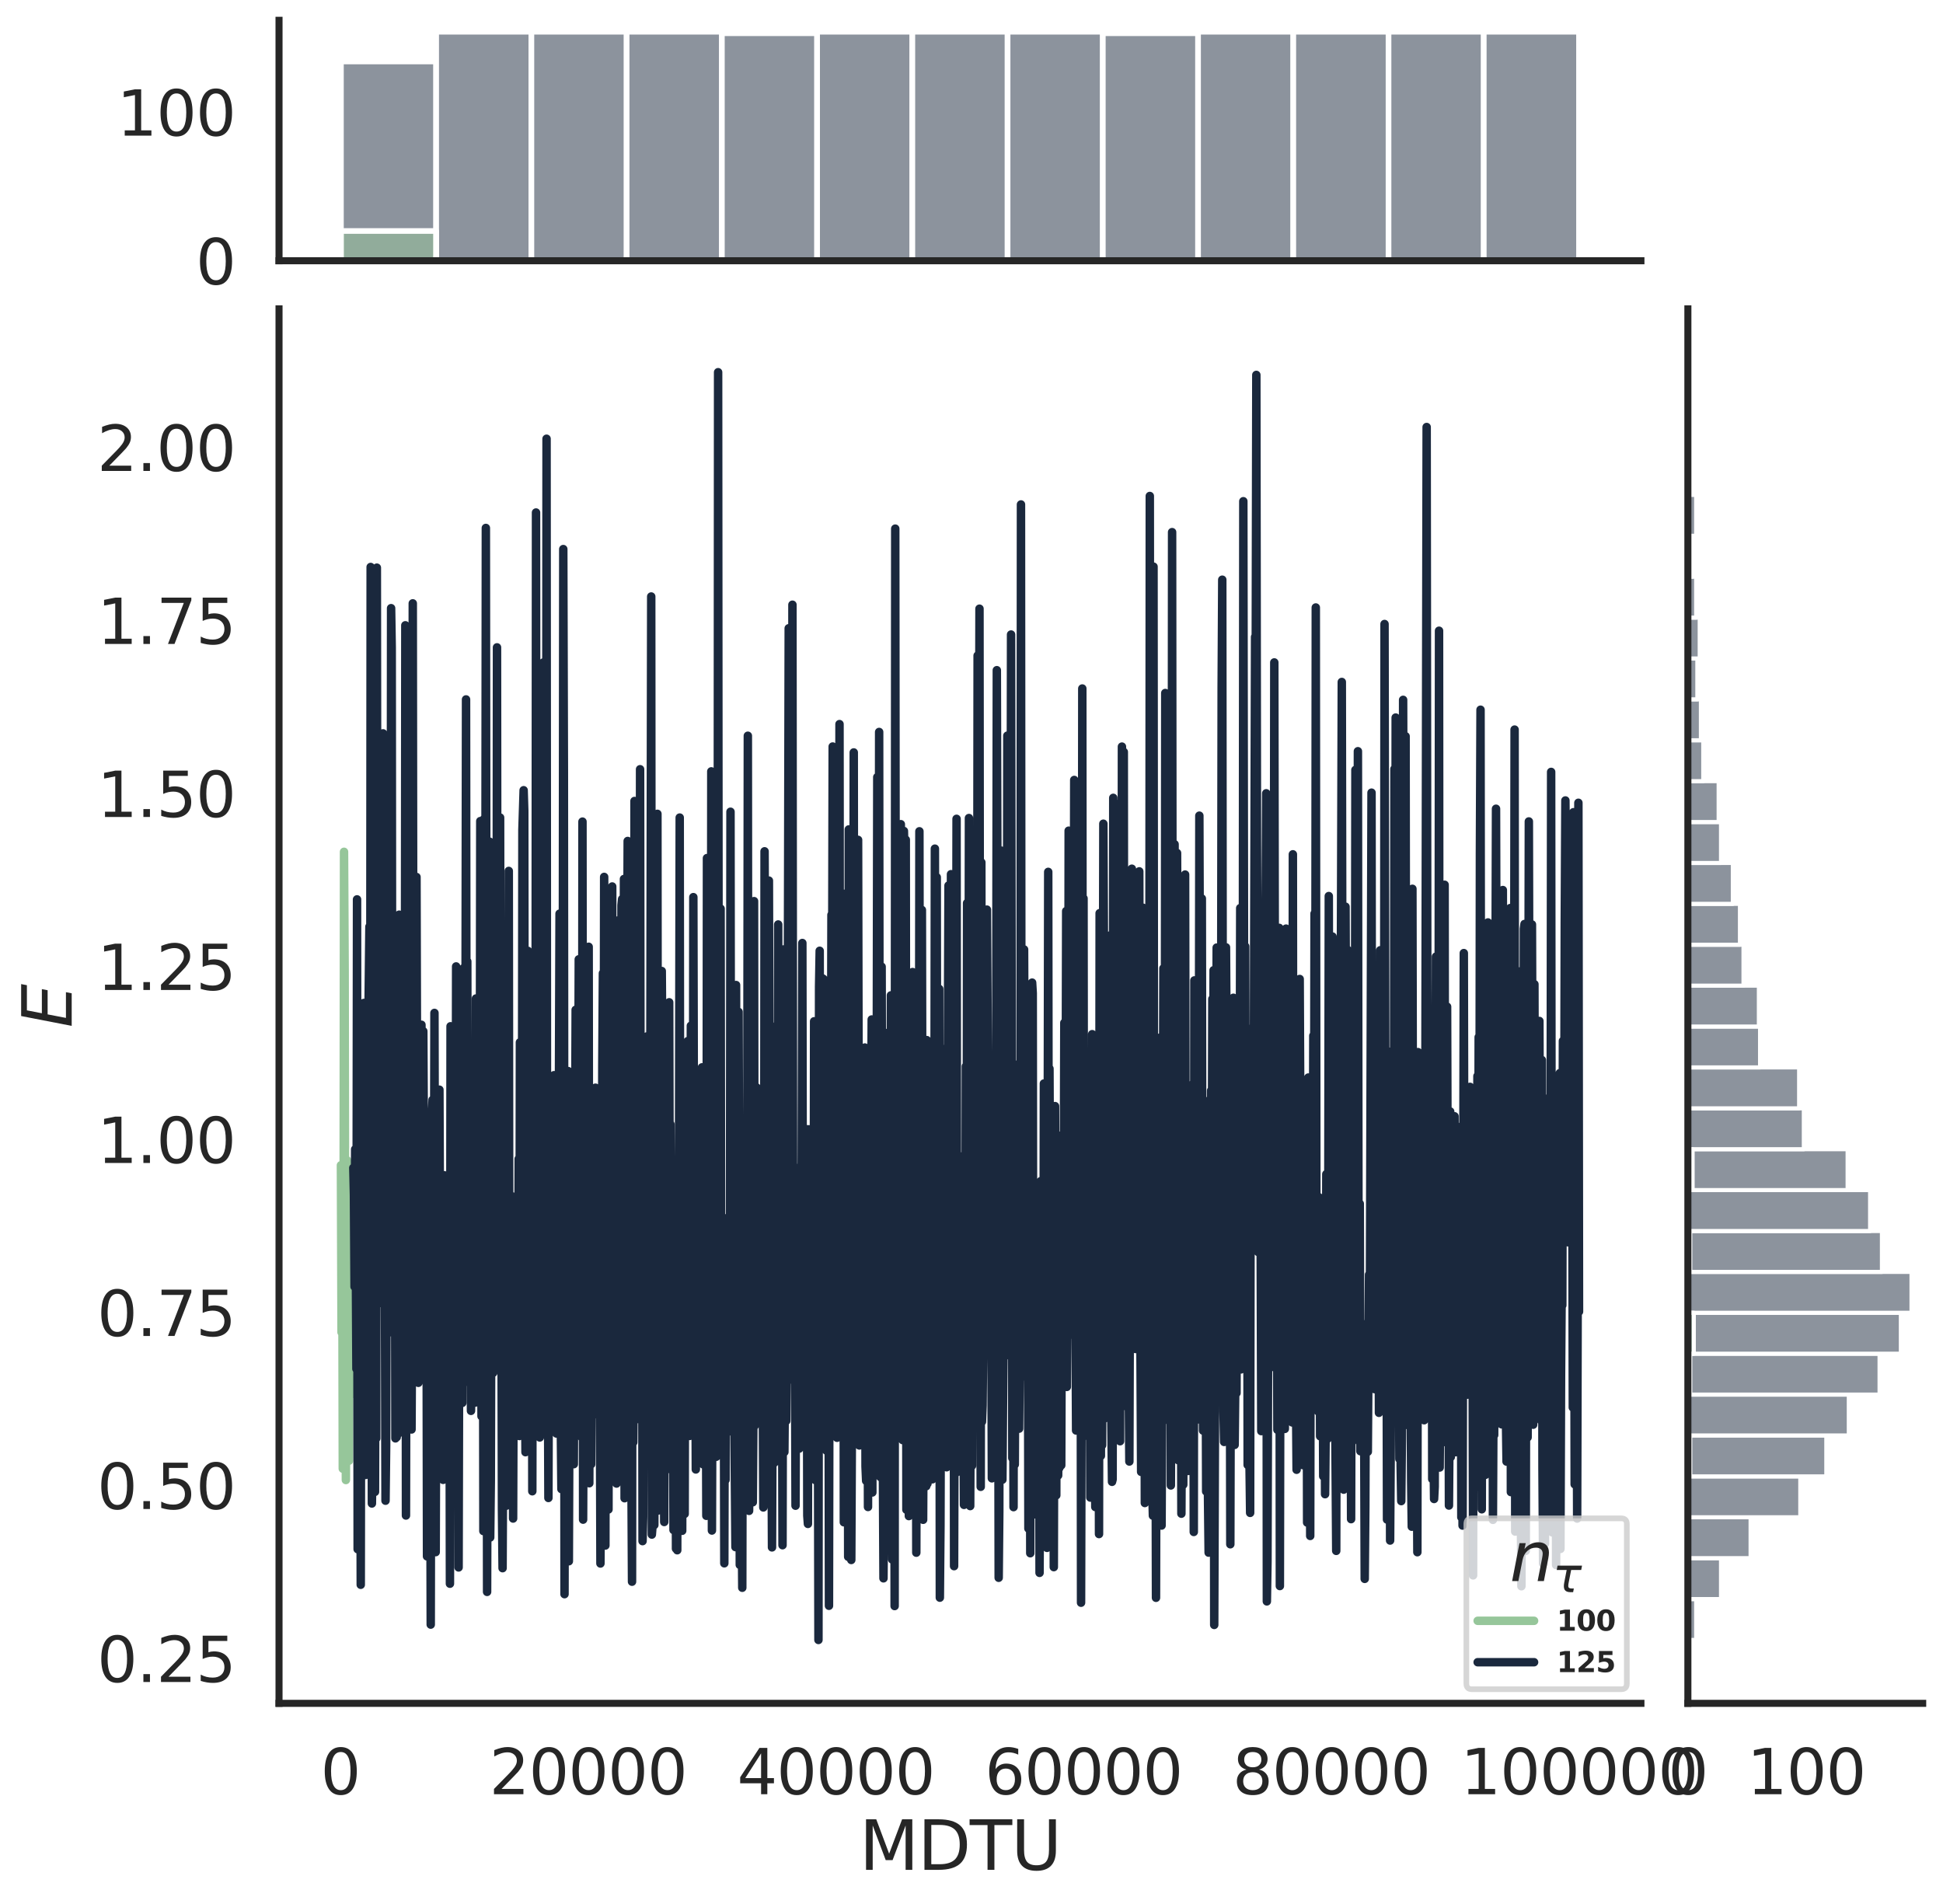 <?xml version="1.0" encoding="utf-8" standalone="no"?>
<!DOCTYPE svg PUBLIC "-//W3C//DTD SVG 1.1//EN"
  "http://www.w3.org/Graphics/SVG/1.1/DTD/svg11.dtd">
<svg height="675.079pt" version="1.1" viewBox="0 0 688.772 675.079" width="688.772pt" xmlns="http://www.w3.org/2000/svg" xmlns:xlink="http://www.w3.org/1999/xlink">
 <defs>
  <style type="text/css">*{stroke-linecap:butt;stroke-linejoin:round;}</style>
 </defs>
 <g id="figure_1">
  <g id="patch_1">
   <path d="M 0 675.079 
L 688.772 675.079 
L 688.772 0 
L 0 0 
z
" style="fill:#ffffff;"/>
  </g>
  <g id="axes_1">
   <g id="patch_2">
    <path d="M 98.912 603.86 
L 581.687 603.86 
L 581.687 109.485 
L 98.912 109.485 
z
" style="fill:none;"/>
   </g>
   <g id="matplotlib.axis_1">
    <g id="xtick_1">
     <g id="text_1">
      <!-- 0 -->
      <g style="fill:#262626;" transform="translate(113.638 636.077)scale(0.22 -0.22)">
       <defs>
        <path d="M 2034 4250 
Q 1547 4250 1301 3770 
Q 1056 3291 1056 2328 
Q 1056 1369 1301 889 
Q 1547 409 2034 409 
Q 2525 409 2770 889 
Q 3016 1369 3016 2328 
Q 3016 3291 2770 3770 
Q 2525 4250 2034 4250 
z
M 2034 4750 
Q 2819 4750 3233 4129 
Q 3647 3509 3647 2328 
Q 3647 1150 3233 529 
Q 2819 -91 2034 -91 
Q 1250 -91 836 529 
Q 422 1150 422 2328 
Q 422 3509 836 4129 
Q 1250 4750 2034 4750 
z
" id="DejaVuSans-30" transform="scale(0.016)"/>
       </defs>
       <use xlink:href="#DejaVuSans-30"/>
      </g>
     </g>
    </g>
    <g id="xtick_2">
     <g id="text_2">
      <!-- 20000 -->
      <g style="fill:#262626;" transform="translate(173.464 636.077)scale(0.22 -0.22)">
       <defs>
        <path d="M 1228 531 
L 3431 531 
L 3431 0 
L 469 0 
L 469 531 
Q 828 903 1448 1529 
Q 2069 2156 2228 2338 
Q 2531 2678 2651 2914 
Q 2772 3150 2772 3378 
Q 2772 3750 2511 3984 
Q 2250 4219 1831 4219 
Q 1534 4219 1204 4116 
Q 875 4013 500 3803 
L 500 4441 
Q 881 4594 1212 4672 
Q 1544 4750 1819 4750 
Q 2544 4750 2975 4387 
Q 3406 4025 3406 3419 
Q 3406 3131 3298 2873 
Q 3191 2616 2906 2266 
Q 2828 2175 2409 1742 
Q 1991 1309 1228 531 
z
" id="DejaVuSans-32" transform="scale(0.016)"/>
       </defs>
       <use xlink:href="#DejaVuSans-32"/>
       <use x="63.623" xlink:href="#DejaVuSans-30"/>
       <use x="127.246" xlink:href="#DejaVuSans-30"/>
       <use x="190.869" xlink:href="#DejaVuSans-30"/>
       <use x="254.492" xlink:href="#DejaVuSans-30"/>
      </g>
     </g>
    </g>
    <g id="xtick_3">
     <g id="text_3">
      <!-- 40000 -->
      <g style="fill:#262626;" transform="translate(261.285 636.077)scale(0.22 -0.22)">
       <defs>
        <path d="M 2419 4116 
L 825 1625 
L 2419 1625 
L 2419 4116 
z
M 2253 4666 
L 3047 4666 
L 3047 1625 
L 3713 1625 
L 3713 1100 
L 3047 1100 
L 3047 0 
L 2419 0 
L 2419 1100 
L 313 1100 
L 313 1709 
L 2253 4666 
z
" id="DejaVuSans-34" transform="scale(0.016)"/>
       </defs>
       <use xlink:href="#DejaVuSans-34"/>
       <use x="63.623" xlink:href="#DejaVuSans-30"/>
       <use x="127.246" xlink:href="#DejaVuSans-30"/>
       <use x="190.869" xlink:href="#DejaVuSans-30"/>
       <use x="254.492" xlink:href="#DejaVuSans-30"/>
      </g>
     </g>
    </g>
    <g id="xtick_4">
     <g id="text_4">
      <!-- 60000 -->
      <g style="fill:#262626;" transform="translate(349.107 636.077)scale(0.22 -0.22)">
       <defs>
        <path d="M 2113 2584 
Q 1688 2584 1439 2293 
Q 1191 2003 1191 1497 
Q 1191 994 1439 701 
Q 1688 409 2113 409 
Q 2538 409 2786 701 
Q 3034 994 3034 1497 
Q 3034 2003 2786 2293 
Q 2538 2584 2113 2584 
z
M 3366 4563 
L 3366 3988 
Q 3128 4100 2886 4159 
Q 2644 4219 2406 4219 
Q 1781 4219 1451 3797 
Q 1122 3375 1075 2522 
Q 1259 2794 1537 2939 
Q 1816 3084 2150 3084 
Q 2853 3084 3261 2657 
Q 3669 2231 3669 1497 
Q 3669 778 3244 343 
Q 2819 -91 2113 -91 
Q 1303 -91 875 529 
Q 447 1150 447 2328 
Q 447 3434 972 4092 
Q 1497 4750 2381 4750 
Q 2619 4750 2861 4703 
Q 3103 4656 3366 4563 
z
" id="DejaVuSans-36" transform="scale(0.016)"/>
       </defs>
       <use xlink:href="#DejaVuSans-36"/>
       <use x="63.623" xlink:href="#DejaVuSans-30"/>
       <use x="127.246" xlink:href="#DejaVuSans-30"/>
       <use x="190.869" xlink:href="#DejaVuSans-30"/>
       <use x="254.492" xlink:href="#DejaVuSans-30"/>
      </g>
     </g>
    </g>
    <g id="xtick_5">
     <g id="text_5">
      <!-- 80000 -->
      <g style="fill:#262626;" transform="translate(436.928 636.077)scale(0.22 -0.22)">
       <defs>
        <path d="M 2034 2216 
Q 1584 2216 1326 1975 
Q 1069 1734 1069 1313 
Q 1069 891 1326 650 
Q 1584 409 2034 409 
Q 2484 409 2743 651 
Q 3003 894 3003 1313 
Q 3003 1734 2745 1975 
Q 2488 2216 2034 2216 
z
M 1403 2484 
Q 997 2584 770 2862 
Q 544 3141 544 3541 
Q 544 4100 942 4425 
Q 1341 4750 2034 4750 
Q 2731 4750 3128 4425 
Q 3525 4100 3525 3541 
Q 3525 3141 3298 2862 
Q 3072 2584 2669 2484 
Q 3125 2378 3379 2068 
Q 3634 1759 3634 1313 
Q 3634 634 3220 271 
Q 2806 -91 2034 -91 
Q 1263 -91 848 271 
Q 434 634 434 1313 
Q 434 1759 690 2068 
Q 947 2378 1403 2484 
z
M 1172 3481 
Q 1172 3119 1398 2916 
Q 1625 2713 2034 2713 
Q 2441 2713 2670 2916 
Q 2900 3119 2900 3481 
Q 2900 3844 2670 4047 
Q 2441 4250 2034 4250 
Q 1625 4250 1398 4047 
Q 1172 3844 1172 3481 
z
" id="DejaVuSans-38" transform="scale(0.016)"/>
       </defs>
       <use xlink:href="#DejaVuSans-38"/>
       <use x="63.623" xlink:href="#DejaVuSans-30"/>
       <use x="127.246" xlink:href="#DejaVuSans-30"/>
       <use x="190.869" xlink:href="#DejaVuSans-30"/>
       <use x="254.492" xlink:href="#DejaVuSans-30"/>
      </g>
     </g>
    </g>
    <g id="xtick_6">
     <g id="text_6">
      <!-- 100000 -->
      <g style="fill:#262626;" transform="translate(517.75 636.077)scale(0.22 -0.22)">
       <defs>
        <path d="M 794 531 
L 1825 531 
L 1825 4091 
L 703 3866 
L 703 4441 
L 1819 4666 
L 2450 4666 
L 2450 531 
L 3481 531 
L 3481 0 
L 794 0 
L 794 531 
z
" id="DejaVuSans-31" transform="scale(0.016)"/>
       </defs>
       <use xlink:href="#DejaVuSans-31"/>
       <use x="63.623" xlink:href="#DejaVuSans-30"/>
       <use x="127.246" xlink:href="#DejaVuSans-30"/>
       <use x="190.869" xlink:href="#DejaVuSans-30"/>
       <use x="254.492" xlink:href="#DejaVuSans-30"/>
       <use x="318.115" xlink:href="#DejaVuSans-30"/>
      </g>
     </g>
    </g>
    <g id="text_7">
     <!-- MDTU -->
     <g style="fill:#262626;" transform="translate(304.594 662.888)scale(0.24 -0.24)">
      <defs>
       <path d="M 628 4666 
L 1569 4666 
L 2759 1491 
L 3956 4666 
L 4897 4666 
L 4897 0 
L 4281 0 
L 4281 4097 
L 3078 897 
L 2444 897 
L 1241 4097 
L 1241 0 
L 628 0 
L 628 4666 
z
" id="DejaVuSans-4d" transform="scale(0.016)"/>
       <path d="M 1259 4147 
L 1259 519 
L 2022 519 
Q 2988 519 3436 956 
Q 3884 1394 3884 2338 
Q 3884 3275 3436 3711 
Q 2988 4147 2022 4147 
L 1259 4147 
z
M 628 4666 
L 1925 4666 
Q 3281 4666 3915 4102 
Q 4550 3538 4550 2338 
Q 4550 1131 3912 565 
Q 3275 0 1925 0 
L 628 0 
L 628 4666 
z
" id="DejaVuSans-44" transform="scale(0.016)"/>
       <path d="M -19 4666 
L 3928 4666 
L 3928 4134 
L 2272 4134 
L 2272 0 
L 1638 0 
L 1638 4134 
L -19 4134 
L -19 4666 
z
" id="DejaVuSans-54" transform="scale(0.016)"/>
       <path d="M 556 4666 
L 1191 4666 
L 1191 1831 
Q 1191 1081 1462 751 
Q 1734 422 2344 422 
Q 2950 422 3222 751 
Q 3494 1081 3494 1831 
L 3494 4666 
L 4128 4666 
L 4128 1753 
Q 4128 841 3676 375 
Q 3225 -91 2344 -91 
Q 1459 -91 1007 375 
Q 556 841 556 1753 
L 556 4666 
z
" id="DejaVuSans-55" transform="scale(0.016)"/>
      </defs>
      <use xlink:href="#DejaVuSans-4d"/>
      <use x="86.279" xlink:href="#DejaVuSans-44"/>
      <use x="163.281" xlink:href="#DejaVuSans-54"/>
      <use x="224.365" xlink:href="#DejaVuSans-55"/>
     </g>
    </g>
   </g>
   <g id="matplotlib.axis_2">
    <g id="ytick_1">
     <g id="text_8">
      <!-- 0.25 -->
      <g style="fill:#262626;" transform="translate(34.428 596.294)scale(0.22 -0.22)">
       <defs>
        <path d="M 684 794 
L 1344 794 
L 1344 0 
L 684 0 
L 684 794 
z
" id="DejaVuSans-2e" transform="scale(0.016)"/>
        <path d="M 691 4666 
L 3169 4666 
L 3169 4134 
L 1269 4134 
L 1269 2991 
Q 1406 3038 1543 3061 
Q 1681 3084 1819 3084 
Q 2600 3084 3056 2656 
Q 3513 2228 3513 1497 
Q 3513 744 3044 326 
Q 2575 -91 1722 -91 
Q 1428 -91 1123 -41 
Q 819 9 494 109 
L 494 744 
Q 775 591 1075 516 
Q 1375 441 1709 441 
Q 2250 441 2565 725 
Q 2881 1009 2881 1497 
Q 2881 1984 2565 2268 
Q 2250 2553 1709 2553 
Q 1456 2553 1204 2497 
Q 953 2441 691 2322 
L 691 4666 
z
" id="DejaVuSans-35" transform="scale(0.016)"/>
       </defs>
       <use xlink:href="#DejaVuSans-30"/>
       <use x="63.623" xlink:href="#DejaVuSans-2e"/>
       <use x="95.41" xlink:href="#DejaVuSans-32"/>
       <use x="159.033" xlink:href="#DejaVuSans-35"/>
      </g>
     </g>
    </g>
    <g id="ytick_2">
     <g id="text_9">
      <!-- 0.50 -->
      <g style="fill:#262626;" transform="translate(34.428 534.96)scale(0.22 -0.22)">
       <use xlink:href="#DejaVuSans-30"/>
       <use x="63.623" xlink:href="#DejaVuSans-2e"/>
       <use x="95.41" xlink:href="#DejaVuSans-35"/>
       <use x="159.033" xlink:href="#DejaVuSans-30"/>
      </g>
     </g>
    </g>
    <g id="ytick_3">
     <g id="text_10">
      <!-- 0.75 -->
      <g style="fill:#262626;" transform="translate(34.428 473.627)scale(0.22 -0.22)">
       <defs>
        <path d="M 525 4666 
L 3525 4666 
L 3525 4397 
L 1831 0 
L 1172 0 
L 2766 4134 
L 525 4134 
L 525 4666 
z
" id="DejaVuSans-37" transform="scale(0.016)"/>
       </defs>
       <use xlink:href="#DejaVuSans-30"/>
       <use x="63.623" xlink:href="#DejaVuSans-2e"/>
       <use x="95.41" xlink:href="#DejaVuSans-37"/>
       <use x="159.033" xlink:href="#DejaVuSans-35"/>
      </g>
     </g>
    </g>
    <g id="ytick_4">
     <g id="text_11">
      <!-- 1.00 -->
      <g style="fill:#262626;" transform="translate(34.428 412.293)scale(0.22 -0.22)">
       <use xlink:href="#DejaVuSans-31"/>
       <use x="63.623" xlink:href="#DejaVuSans-2e"/>
       <use x="95.41" xlink:href="#DejaVuSans-30"/>
       <use x="159.033" xlink:href="#DejaVuSans-30"/>
      </g>
     </g>
    </g>
    <g id="ytick_5">
     <g id="text_12">
      <!-- 1.25 -->
      <g style="fill:#262626;" transform="translate(34.428 350.959)scale(0.22 -0.22)">
       <use xlink:href="#DejaVuSans-31"/>
       <use x="63.623" xlink:href="#DejaVuSans-2e"/>
       <use x="95.41" xlink:href="#DejaVuSans-32"/>
       <use x="159.033" xlink:href="#DejaVuSans-35"/>
      </g>
     </g>
    </g>
    <g id="ytick_6">
     <g id="text_13">
      <!-- 1.50 -->
      <g style="fill:#262626;" transform="translate(34.428 289.626)scale(0.22 -0.22)">
       <use xlink:href="#DejaVuSans-31"/>
       <use x="63.623" xlink:href="#DejaVuSans-2e"/>
       <use x="95.41" xlink:href="#DejaVuSans-35"/>
       <use x="159.033" xlink:href="#DejaVuSans-30"/>
      </g>
     </g>
    </g>
    <g id="ytick_7">
     <g id="text_14">
      <!-- 1.75 -->
      <g style="fill:#262626;" transform="translate(34.428 228.292)scale(0.22 -0.22)">
       <use xlink:href="#DejaVuSans-31"/>
       <use x="63.623" xlink:href="#DejaVuSans-2e"/>
       <use x="95.41" xlink:href="#DejaVuSans-37"/>
       <use x="159.033" xlink:href="#DejaVuSans-35"/>
      </g>
     </g>
    </g>
    <g id="ytick_8">
     <g id="text_15">
      <!-- 2.00 -->
      <g style="fill:#262626;" transform="translate(34.428 166.958)scale(0.22 -0.22)">
       <use xlink:href="#DejaVuSans-32"/>
       <use x="63.623" xlink:href="#DejaVuSans-2e"/>
       <use x="95.41" xlink:href="#DejaVuSans-30"/>
       <use x="159.033" xlink:href="#DejaVuSans-30"/>
      </g>
     </g>
    </g>
    <g id="text_16">
     <!-- $E$ -->
     <g style="fill:#262626;" transform="translate(25.436 364.352)rotate(-90)scale(0.24 -0.24)">
      <defs>
       <path d="M 1081 4666 
L 4031 4666 
L 3928 4134 
L 1606 4134 
L 1338 2753 
L 3566 2753 
L 3463 2222 
L 1234 2222 
L 909 531 
L 3284 531 
L 3181 0 
L 172 0 
L 1081 4666 
z
" id="DejaVuSans-Oblique-45" transform="scale(0.016)"/>
      </defs>
      <use transform="translate(0 0.094)" xlink:href="#DejaVuSans-Oblique-45"/>
     </g>
    </g>
   </g>
   <g id="line2d_1">
    <path clip-path="url(#p9b53f539fc)" d="M 120.856 413.096 
L 121.076 472.332 
L 121.295 419.252 
L 121.515 520.671 
L 121.734 506.648 
L 121.954 301.979 
L 122.174 343.931 
L 122.393 474.477 
L 122.613 524.69 
L 122.832 466.359 
L 123.052 411.36 
L 123.271 443.865 
L 123.491 473.565 
L 123.71 517.852 
L 123.93 418.508 
L 124.15 439.546 
L 124.369 453.729 
L 124.589 494.328 
L 124.808 493.472 
L 125.028 467.193 
" style="fill:none;stroke:#96c69a;stroke-linecap:round;stroke-width:3;"/>
   </g>
   <g id="line2d_2">
    <path clip-path="url(#p9b53f539fc)" d="M 125.247 414.03 
L 125.467 423.736 
L 125.686 456.147 
L 125.906 407.417 
L 126.345 485.287 
L 126.565 318.843 
L 126.784 549.211 
L 127.004 373.14 
L 127.223 358.722 
L 127.443 437.541 
L 127.662 466.37 
L 127.882 561.827 
L 128.101 417.733 
L 128.321 412.19 
L 128.541 441.994 
L 128.76 452.46 
L 128.98 355.562 
L 129.419 493.679 
L 129.638 522.889 
L 129.858 456.784 
L 130.077 522.16 
L 130.297 492.658 
L 130.517 369.123 
L 130.956 328.516 
L 131.175 477.871 
L 131.395 201.006 
L 131.614 423.639 
L 131.834 533.014 
L 132.053 517.412 
L 132.273 526.953 
L 132.493 522.833 
L 132.712 421.869 
L 132.932 528.888 
L 133.151 455.376 
L 133.371 509.932 
L 133.59 201.245 
L 133.81 375.739 
L 134.029 437.336 
L 134.249 435.17 
L 134.469 421.292 
L 134.688 426.416 
L 134.908 459.607 
L 135.127 388.446 
L 135.347 404.671 
L 135.566 429.242 
L 135.786 259.988 
L 136.005 462.359 
L 136.225 373.944 
L 136.664 532.023 
L 136.884 512.449 
L 137.103 425.838 
L 137.323 460.631 
L 137.542 386.954 
L 137.762 472.504 
L 137.981 294.409 
L 138.201 423.338 
L 138.42 450.133 
L 138.64 215.607 
L 138.86 229.542 
L 139.079 442.128 
L 139.299 437.475 
L 139.518 422.178 
L 139.738 467.148 
L 139.957 409.529 
L 140.177 509.923 
L 140.396 386.64 
L 140.616 509.511 
L 140.836 488.819 
L 141.055 374.019 
L 141.275 508.169 
L 141.494 324.266 
L 141.714 411.843 
L 141.933 448.887 
L 142.153 383.839 
L 142.372 410.008 
L 142.592 350.056 
L 142.812 505.696 
L 143.031 386.57 
L 143.251 380.853 
L 143.47 453.38 
L 143.69 221.678 
L 143.909 537.275 
L 144.129 424.172 
L 144.788 500.297 
L 145.007 469.744 
L 145.227 320.292 
L 145.446 501.208 
L 145.666 413.429 
L 145.885 506.772 
L 146.105 462.687 
L 146.324 213.899 
L 146.544 383.415 
L 146.763 317.401 
L 146.983 438.142 
L 147.203 430.387 
L 147.422 457.999 
L 147.642 310.904 
L 148.081 473.947 
L 148.3 490.23 
L 148.52 382.367 
L 148.739 475.476 
L 148.959 413.078 
L 149.179 457.909 
L 149.398 363.288 
L 149.618 441.958 
L 149.837 433.632 
L 150.057 365.575 
L 150.276 408.342 
L 150.496 488.792 
L 150.715 399.051 
L 150.935 417.669 
L 151.155 423.169 
L 151.374 551.751 
L 151.594 433.917 
L 151.813 403.52 
L 152.033 451.916 
L 152.472 493.79 
L 152.691 575.946 
L 152.911 448.708 
L 153.131 394.398 
L 153.35 389.907 
L 153.57 503.244 
L 153.789 454.376 
L 154.009 359.094 
L 154.448 550.253 
L 154.667 478.68 
L 154.887 487.586 
L 155.326 451.118 
L 155.546 456.01 
L 155.765 386.314 
L 155.985 441.885 
L 156.204 422.698 
L 156.643 501.481 
L 156.863 454.597 
L 157.082 524.627 
L 157.302 430.623 
L 157.522 416.661 
L 157.741 465.398 
L 157.961 438.344 
L 158.18 502.275 
L 158.4 463.202 
L 158.619 474.586 
L 158.839 459.453 
L 159.058 424.344 
L 159.278 442.433 
L 159.498 561.451 
L 159.717 363.826 
L 159.937 509.694 
L 160.376 390.711 
L 160.595 452.301 
L 160.815 389.711 
L 161.034 485.137 
L 161.254 438.706 
L 161.474 479.744 
L 161.693 342.611 
L 161.913 446.719 
L 162.132 422.291 
L 162.352 444.982 
L 162.571 555.68 
L 163.01 371.587 
L 163.23 422.536 
L 163.45 419.63 
L 163.889 497.344 
L 164.108 361.582 
L 164.328 343.234 
L 164.547 423.171 
L 164.767 411.31 
L 164.986 386.519 
L 165.206 247.956 
L 165.426 447.279 
L 165.645 340.834 
L 165.865 458.842 
L 166.084 489.993 
L 166.304 436.172 
L 166.523 460.582 
L 166.743 409.706 
L 166.962 500.17 
L 167.182 482.168 
L 167.401 476.389 
L 167.841 458.024 
L 168.06 485.503 
L 168.28 407.025 
L 168.499 497.234 
L 168.719 353.985 
L 169.158 467.319 
L 169.377 357.916 
L 169.597 388.355 
L 169.817 391.935 
L 170.036 436.636 
L 170.256 291.09 
L 170.695 502.083 
L 170.914 407.991 
L 171.134 380.689 
L 171.353 542.785 
L 171.573 290.358 
L 171.793 416.482 
L 172.012 380.33 
L 172.232 187.167 
L 172.671 564.346 
L 173.11 396.502 
L 173.329 421.214 
L 173.549 298.379 
L 173.769 545.06 
L 173.988 524.87 
L 174.427 353.39 
L 174.647 393.834 
L 174.866 486.654 
L 175.305 437.298 
L 175.525 451.803 
L 175.964 440.145 
L 176.184 229.498 
L 176.403 443.482 
L 176.623 462.108 
L 176.842 457.535 
L 177.062 440.278 
L 177.281 289.83 
L 177.501 459.519 
L 177.72 442.697 
L 177.94 534.946 
L 178.16 555.942 
L 178.379 509.472 
L 178.599 493.345 
L 178.818 511.035 
L 179.038 389.553 
L 179.257 332.242 
L 179.477 533.804 
L 179.696 526.913 
L 179.916 476.855 
L 180.136 455.908 
L 180.355 308.758 
L 180.575 489.809 
L 180.794 493.835 
L 181.233 481.36 
L 181.453 439.48 
L 181.672 424.16 
L 181.892 538.34 
L 182.112 472.11 
L 182.331 468.112 
L 182.551 431.021 
L 182.77 451.043 
L 183.209 461.839 
L 183.429 495.65 
L 183.648 478.36 
L 183.868 410.841 
L 184.088 509.089 
L 184.307 369.513 
L 184.527 425.526 
L 184.966 468.619 
L 185.185 294.214 
L 185.624 280.149 
L 185.844 287.415 
L 186.063 479.932 
L 186.283 514.822 
L 186.503 498.24 
L 186.722 347.141 
L 186.942 473.13 
L 187.161 337.107 
L 187.381 430.185 
L 187.6 434.587 
L 187.82 506.661 
L 188.039 500.918 
L 188.479 356.928 
L 188.698 528.67 
L 188.918 399.611 
L 189.137 358.035 
L 189.357 454.049 
L 189.576 407.753 
L 189.796 468.972 
L 190.015 181.694 
L 190.235 480.23 
L 190.455 473.863 
L 190.674 462.95 
L 190.894 485.274 
L 191.113 489.938 
L 191.333 509.606 
L 191.552 492.859 
L 191.772 498.211 
L 191.991 410.887 
L 192.211 451.764 
L 192.431 382.172 
L 192.65 234.839 
L 192.87 440.152 
L 193.089 391.922 
L 193.309 503.499 
L 193.528 461.741 
L 193.748 155.54 
L 193.967 506.711 
L 194.187 475.244 
L 194.407 531.052 
L 194.846 389.092 
L 195.065 494.033 
L 195.285 392.074 
L 195.504 486.134 
L 195.724 505.94 
L 195.943 393.034 
L 196.163 406.984 
L 196.382 381.18 
L 196.602 418.754 
L 196.822 500.544 
L 197.041 392.216 
L 197.261 508.203 
L 197.48 403.882 
L 197.7 421.349 
L 197.919 450.057 
L 198.358 323.908 
L 198.578 483.762 
L 199.017 527.905 
L 199.237 360.226 
L 199.456 413.612 
L 199.676 194.656 
L 199.895 274.13 
L 200.115 565.155 
L 200.334 443.168 
L 200.554 534.575 
L 200.774 428.356 
L 200.993 469.073 
L 201.432 379.721 
L 201.652 553.489 
L 202.091 431.451 
L 202.31 473.85 
L 202.53 430.643 
L 202.75 439.004 
L 202.969 428.841 
L 203.189 506.604 
L 203.408 519.078 
L 204.067 357.987 
L 204.286 406.371 
L 204.506 508.652 
L 204.726 385.638 
L 204.945 412.015 
L 205.165 340.092 
L 205.384 419.419 
L 205.604 398.719 
L 205.823 416.808 
L 206.262 509.598 
L 206.482 291.277 
L 206.701 538.734 
L 206.921 487.001 
L 207.36 458.041 
L 207.58 410.745 
L 207.799 413.893 
L 208.019 489.477 
L 208.238 343.534 
L 208.458 427.47 
L 208.677 335.643 
L 208.897 525.83 
L 209.117 427.186 
L 209.336 457.193 
L 209.556 519.107 
L 209.995 431.074 
L 210.214 445.455 
L 210.434 450.058 
L 210.653 488.976 
L 211.093 385.609 
L 211.312 466.159 
L 211.532 501.384 
L 211.751 431.858 
L 211.971 403.194 
L 212.19 390.894 
L 212.41 417.6 
L 212.849 554.285 
L 213.288 485.243 
L 213.508 377.812 
L 213.727 345.04 
L 213.947 454.083 
L 214.166 310.877 
L 214.605 547.904 
L 214.825 353.394 
L 215.264 516.321 
L 215.484 410.413 
L 215.703 535.131 
L 215.923 384.743 
L 216.142 453.182 
L 216.362 347.338 
L 216.581 423.052 
L 216.801 427.222 
L 217.02 314.271 
L 217.24 475.564 
L 217.46 459.058 
L 217.679 482.841 
L 217.899 472.336 
L 218.118 453.64 
L 218.338 355.727 
L 218.557 525.94 
L 218.777 496.689 
L 218.996 441.9 
L 219.216 326.272 
L 219.655 433.847 
L 219.875 496.049 
L 220.094 512.657 
L 220.314 320.937 
L 220.533 318.746 
L 220.753 393.313 
L 220.972 428.412 
L 221.192 311.607 
L 221.412 531.145 
L 221.851 440.839 
L 222.07 527.462 
L 222.29 354.575 
L 222.509 298.14 
L 222.729 511.258 
L 223.168 419.174 
L 223.388 521.246 
L 223.607 411.94 
L 223.827 522.104 
L 224.046 560.737 
L 224.266 367.991 
L 224.485 511.335 
L 224.705 485.535 
L 224.924 283.964 
L 225.144 483.404 
L 225.364 451.321 
L 225.583 446.029 
L 225.803 415.846 
L 226.022 503.066 
L 226.242 351.742 
L 226.461 314.786 
L 226.681 475.423 
L 226.9 272.705 
L 227.12 439.644 
L 227.339 463.64 
L 227.559 381.572 
L 227.779 546.351 
L 227.998 537.707 
L 228.218 472.439 
L 228.437 516.355 
L 228.876 420.601 
L 229.096 418.587 
L 229.315 367.427 
L 229.755 502.797 
L 229.974 403.402 
L 230.413 447.624 
L 230.852 211.468 
L 231.072 544.038 
L 231.291 541.27 
L 231.511 529.619 
L 231.731 461.633 
L 231.95 540.652 
L 232.17 390.733 
L 232.609 490.528 
L 232.828 511.644 
L 233.048 288.519 
L 233.267 535.513 
L 233.487 445.913 
L 233.707 418.849 
L 233.926 483.745 
L 234.146 485.265 
L 234.365 468.86 
L 234.585 344.239 
L 234.804 373.991 
L 235.243 492.502 
L 235.463 539.569 
L 235.683 443.493 
L 235.902 430.592 
L 236.122 521.114 
L 236.341 413.546 
L 236.561 479.203 
L 236.78 458.461 
L 237 373.742 
L 237.219 355.329 
L 237.439 446.135 
L 237.658 398.564 
L 237.878 445.85 
L 238.098 434.009 
L 238.317 519.045 
L 238.537 491.046 
L 238.756 542.42 
L 238.976 420.817 
L 239.195 450.941 
L 239.415 415.45 
L 239.634 549.036 
L 239.854 489.523 
L 240.074 549.584 
L 240.293 414.628 
L 240.513 510.621 
L 240.952 289.841 
L 241.171 512.106 
L 241.391 373.24 
L 241.83 542.683 
L 242.05 440.256 
L 242.269 457.718 
L 242.489 461.604 
L 242.708 536.701 
L 242.928 427.919 
L 243.147 448.046 
L 243.367 493.68 
L 243.806 369.078 
L 244.026 478.566 
L 244.245 467.969 
L 244.465 509.054 
L 244.904 363.635 
L 245.123 389.077 
L 245.562 497.917 
L 245.782 318.047 
L 246.221 504.798 
L 246.441 460.414 
L 246.66 520.944 
L 246.88 394.949 
L 247.099 469.585 
L 247.319 480.077 
L 247.538 458.692 
L 247.758 504.228 
L 248.197 379.44 
L 248.636 438.928 
L 248.856 378.39 
L 249.075 507.914 
L 249.295 519.158 
L 249.514 394.187 
L 249.734 458.593 
L 249.953 397.756 
L 250.393 537.374 
L 250.612 304.211 
L 250.832 506.211 
L 251.051 535.455 
L 251.271 503.247 
L 251.49 517.747 
L 251.71 471.54 
L 251.929 514.588 
L 252.149 273.461 
L 252.369 542.596 
L 252.588 471.656 
L 252.808 453.062 
L 253.027 509.213 
L 253.247 311.966 
L 253.466 483.089 
L 253.686 477.703 
L 253.905 516.449 
L 254.125 426.52 
L 254.345 465.806 
L 254.564 131.956 
L 254.784 429.336 
L 255.003 362.87 
L 255.223 396.087 
L 255.442 322.127 
L 255.662 478.611 
L 255.881 454.164 
L 256.101 448.246 
L 256.321 457.797 
L 256.54 458.833 
L 256.76 554.214 
L 256.979 459.552 
L 257.199 524.67 
L 257.418 431.903 
L 257.638 499.289 
L 257.857 484.658 
L 258.077 497.566 
L 258.296 487.013 
L 258.516 486.012 
L 258.736 478.294 
L 258.955 287.776 
L 259.175 479.36 
L 259.394 394.385 
L 259.614 507.648 
L 259.833 363.819 
L 260.053 492 
L 260.272 497.171 
L 260.712 548.47 
L 260.931 349.21 
L 261.151 525.06 
L 261.37 398.787 
L 261.59 462.724 
L 261.809 358.717 
L 262.029 425.914 
L 262.248 554.775 
L 262.468 410.069 
L 262.688 504.644 
L 263.127 562.884 
L 263.346 446.584 
L 263.566 497.094 
L 263.785 409.427 
L 264.005 447.227 
L 264.224 401.363 
L 264.444 401.149 
L 264.664 427.805 
L 264.883 430.513 
L 265.103 260.835 
L 265.322 503.032 
L 265.542 535.623 
L 265.761 509.792 
L 265.981 525.777 
L 266.42 471.593 
L 266.64 489.695 
L 266.859 532.575 
L 267.079 501.997 
L 267.298 319.465 
L 267.518 505.474 
L 267.737 419.526 
L 267.957 461.901 
L 268.176 385.487 
L 268.396 482.288 
L 268.615 447.822 
L 268.835 442.134 
L 269.055 487.488 
L 269.274 393.486 
L 269.494 472.139 
L 269.713 453.832 
L 269.933 400.339 
L 270.591 534.41 
L 270.811 531.908 
L 271.031 301.804 
L 271.25 352.535 
L 271.47 530.544 
L 271.689 435.058 
L 271.909 448.612 
L 272.128 345.706 
L 272.348 465.012 
L 272.567 312.184 
L 272.787 394.737 
L 273.007 363.35 
L 273.226 532.504 
L 273.446 502.25 
L 273.665 548.572 
L 273.885 492.536 
L 274.104 366.717 
L 274.324 477.257 
L 274.543 518.528 
L 274.763 494.861 
L 275.202 364.905 
L 275.422 404.085 
L 275.641 485.251 
L 275.861 327.74 
L 276.08 467.67 
L 276.3 447.909 
L 276.519 466.09 
L 276.739 428.779 
L 276.959 466.147 
L 277.178 469.92 
L 277.398 547.798 
L 277.837 336.579 
L 278.056 514.774 
L 278.276 488.146 
L 278.495 477.626 
L 278.715 503.73 
L 278.934 473.907 
L 279.374 317.785 
L 279.593 222.733 
L 279.813 455.251 
L 280.032 295.487 
L 280.252 484.447 
L 280.471 276.958 
L 280.691 422.596 
L 280.91 214.382 
L 281.13 430.245 
L 281.35 489.435 
L 281.569 436.193 
L 281.789 465.213 
L 282.008 533.797 
L 282.228 466.651 
L 282.667 451.712 
L 282.886 480.178 
L 283.106 473.38 
L 283.326 513.563 
L 283.545 413.78 
L 283.765 428.143 
L 283.984 454.501 
L 284.204 409.924 
L 284.423 334.307 
L 284.643 478.042 
L 284.862 423.498 
L 285.082 399.913 
L 285.302 412.592 
L 285.521 510.687 
L 285.741 452.586 
L 285.96 425.839 
L 286.18 537.31 
L 286.399 540.245 
L 286.619 400.352 
L 286.838 493.206 
L 287.058 423.918 
L 287.278 499.778 
L 287.717 438.238 
L 287.936 439.377 
L 288.156 510.417 
L 288.375 499.675 
L 288.595 362.065 
L 288.814 415.997 
L 289.034 524.729 
L 289.253 413.333 
L 289.473 394.139 
L 289.912 474.556 
L 290.132 581.388 
L 290.351 349.879 
L 290.571 337.061 
L 290.79 491.785 
L 291.01 492.706 
L 291.229 442.332 
L 291.449 346.757 
L 291.669 421.738 
L 291.888 347.035 
L 292.108 379.478 
L 292.327 484.909 
L 292.547 475.259 
L 292.766 445.14 
L 292.986 514.282 
L 293.205 398.068 
L 293.425 486.275 
L 293.645 428.399 
L 293.864 569.268 
L 294.084 440.942 
L 294.523 411.226 
L 294.742 324.332 
L 294.962 359.208 
L 295.181 264.654 
L 295.621 442.042 
L 296.06 419.42 
L 296.279 448.105 
L 296.499 362.053 
L 296.718 509.709 
L 296.938 508.24 
L 297.157 499.049 
L 297.377 471.879 
L 297.597 256.705 
L 297.816 466.153 
L 298.036 446.264 
L 298.255 477.33 
L 298.475 383.541 
L 298.694 478.424 
L 298.914 316.819 
L 299.133 539.662 
L 299.572 404.606 
L 299.792 433.469 
L 300.012 384.276 
L 300.231 470.455 
L 300.451 423.728 
L 300.67 551.907 
L 300.89 294.043 
L 301.109 350.668 
L 301.329 516.983 
L 301.548 451.557 
L 301.768 553.031 
L 301.988 505.822 
L 302.207 304.102 
L 302.427 452.385 
L 302.646 266.746 
L 302.866 465.507 
L 303.085 439.495 
L 303.305 395.175 
L 303.524 319.396 
L 303.744 509.267 
L 303.964 508.553 
L 304.183 297.743 
L 304.622 512.433 
L 304.842 506.861 
L 305.061 456.68 
L 305.5 481.663 
L 305.72 465.199 
L 305.94 471.072 
L 306.159 458.872 
L 306.379 458.718 
L 306.598 371.362 
L 306.818 519.865 
L 307.037 524.998 
L 307.257 518.71 
L 307.476 446.665 
L 307.696 534.249 
L 307.915 446.123 
L 308.135 448.261 
L 308.355 500.452 
L 308.574 484.741 
L 308.794 401.783 
L 309.013 361.423 
L 309.233 529.101 
L 309.452 368.034 
L 309.672 521.906 
L 309.891 437.142 
L 310.111 395.74 
L 310.331 403.265 
L 310.55 517.372 
L 310.989 275.487 
L 311.209 440.492 
L 311.428 475.739 
L 311.648 259.494 
L 311.867 463.15 
L 312.087 523.647 
L 312.526 342.701 
L 312.965 518.946 
L 313.185 559.539 
L 313.404 528.126 
L 313.624 434.957 
L 313.843 524.578 
L 314.283 381.146 
L 314.502 452.39 
L 314.722 366.135 
L 314.941 455.059 
L 315.161 398.328 
L 315.38 399.263 
L 315.6 455.67 
L 315.819 352.872 
L 316.039 518.373 
L 316.259 552.853 
L 316.478 465.263 
L 316.698 505.775 
L 316.917 366.5 
L 317.137 569.369 
L 317.356 187.412 
L 317.576 405.186 
L 317.795 467.148 
L 318.015 460.475 
L 318.234 465.433 
L 318.454 497.745 
L 318.893 462.919 
L 319.113 320.8 
L 319.332 292.185 
L 319.552 482.615 
L 319.771 480.016 
L 319.991 510.534 
L 320.21 326.806 
L 320.43 294.602 
L 320.65 304.264 
L 320.869 435.049 
L 321.089 297.675 
L 321.308 535.218 
L 321.528 419.584 
L 321.967 469.271 
L 322.186 537.47 
L 322.406 438.287 
L 322.626 505.289 
L 322.845 508.351 
L 323.065 473.274 
L 323.284 471.174 
L 323.504 344.611 
L 323.943 468.201 
L 324.162 438.822 
L 324.382 455.268 
L 324.602 418.618 
L 324.821 550.45 
L 325.041 441.194 
L 325.26 515.424 
L 325.48 470.879 
L 325.699 478.916 
L 325.919 294.703 
L 326.138 461.331 
L 326.358 530.838 
L 326.578 483.889 
L 326.797 322.585 
L 327.236 538.785 
L 327.456 493.819 
L 327.675 476.926 
L 327.895 431.833 
L 328.334 526.888 
L 328.553 368.734 
L 328.773 525.978 
L 328.993 437.24 
L 329.212 499.448 
L 329.432 397.814 
L 329.651 403.986 
L 329.871 462.871 
L 330.31 431.108 
L 330.529 524.43 
L 330.749 403.246 
L 330.969 459.852 
L 331.188 446.557 
L 331.408 300.86 
L 331.627 425.441 
L 331.847 348.192 
L 332.066 310.981 
L 332.286 481.98 
L 332.505 479.993 
L 332.725 460.317 
L 332.945 350.58 
L 333.164 566.396 
L 333.384 540.972 
L 333.603 463.77 
L 333.823 428.386 
L 334.042 433.741 
L 334.262 371.889 
L 334.481 384.783 
L 334.701 447.609 
L 334.921 466.197 
L 335.14 505.597 
L 335.36 471.477 
L 335.579 520.166 
L 335.799 379.643 
L 336.018 372.138 
L 336.238 313.93 
L 336.677 467.834 
L 336.897 465.839 
L 337.116 309.917 
L 337.336 354.329 
L 337.555 466.968 
L 337.775 509.766 
L 337.994 346.598 
L 338.214 555.223 
L 338.433 480.465 
L 338.653 329.622 
L 338.872 418.312 
L 339.092 290.286 
L 339.312 521.866 
L 339.531 430.364 
L 339.751 480.515 
L 339.97 442.5 
L 340.19 459.292 
L 340.409 409.947 
L 340.629 484.163 
L 340.848 478.138 
L 341.068 486.295 
L 341.288 520.118 
L 341.507 494.173 
L 341.727 533.503 
L 341.946 523.018 
L 342.166 489.364 
L 342.385 378.026 
L 342.605 504.988 
L 342.824 320.144 
L 343.044 356.106 
L 343.264 431.266 
L 343.483 290.004 
L 343.703 487.026 
L 343.922 533.924 
L 344.361 431.468 
L 344.581 519.604 
L 344.8 319.691 
L 345.02 421.36 
L 345.24 347.465 
L 345.459 433.492 
L 345.679 432.564 
L 345.898 421.021 
L 346.118 487.652 
L 346.337 423.394 
L 346.557 232.401 
L 346.776 411.588 
L 347.216 215.79 
L 347.435 457.009 
L 347.655 527.096 
L 347.874 305.712 
L 348.094 504.021 
L 348.313 498.277 
L 348.533 475.108 
L 348.752 395.54 
L 348.972 456.02 
L 349.191 405.563 
L 349.411 471.609 
L 349.631 436.354 
L 349.85 322.473 
L 350.289 394.49 
L 350.728 424.315 
L 350.948 428.106 
L 351.167 471.236 
L 351.387 455.714 
L 351.607 524.085 
L 351.826 473.097 
L 352.046 480.458 
L 352.265 507.412 
L 352.485 497.99 
L 352.704 428.381 
L 352.924 465.508 
L 353.143 381.786 
L 353.363 237.595 
L 353.583 316.119 
L 354.022 559.344 
L 354.241 535.915 
L 354.461 381.837 
L 354.68 408.299 
L 354.9 301.55 
L 355.119 452.045 
L 355.339 524.571 
L 355.998 441.996 
L 356.217 480.804 
L 356.437 465.269 
L 356.656 379.775 
L 356.876 418.467 
L 357.095 260.798 
L 357.315 411.265 
L 357.535 347.853 
L 357.754 447.142 
L 357.974 421.169 
L 358.193 356.097 
L 358.413 224.949 
L 358.852 516.894 
L 359.071 446.725 
L 359.291 534.295 
L 359.51 377.298 
L 359.73 519.207 
L 359.95 470.944 
L 360.169 472.408 
L 360.389 440.962 
L 360.608 451.21 
L 360.828 394.62 
L 361.267 506.485 
L 361.486 482.898 
L 361.706 488.603 
L 361.926 178.837 
L 362.145 486.451 
L 362.365 429.594 
L 362.584 431.209 
L 362.804 420.188 
L 363.023 336.592 
L 363.462 443.513 
L 363.682 420.44 
L 364.121 468.827 
L 364.341 435.174 
L 364.56 541.886 
L 364.999 419.279 
L 365.219 550.644 
L 365.438 423.17 
L 365.878 348.352 
L 366.097 352.086 
L 366.317 529.653 
L 366.536 478.162 
L 366.756 536.851 
L 366.975 453.466 
L 367.195 489.632 
L 367.414 420.366 
L 367.634 483.944 
L 367.854 507.99 
L 368.293 459.964 
L 368.512 557.604 
L 368.732 507.215 
L 368.951 418.712 
L 369.171 527.506 
L 369.39 526.41 
L 369.61 501.489 
L 369.829 512.307 
L 370.049 384.128 
L 370.269 480.32 
L 370.488 385.748 
L 370.708 494.187 
L 370.927 440.365 
L 371.147 548.737 
L 371.586 309.095 
L 371.805 494.329 
L 372.025 378.828 
L 372.464 482.974 
L 372.684 410.763 
L 372.903 474.812 
L 373.123 447.288 
L 373.342 397.062 
L 373.562 555.568 
L 374.001 392.131 
L 374.44 530.113 
L 374.66 416.859 
L 374.879 402.461 
L 375.099 523.081 
L 375.318 498.533 
L 375.538 520.414 
L 375.757 515.88 
L 375.977 473.388 
L 376.197 519.484 
L 376.416 450.673 
L 376.855 441.447 
L 377.075 436.576 
L 377.294 362.599 
L 377.514 420.389 
L 377.733 412.352 
L 377.953 322.982 
L 378.173 491.683 
L 378.392 452.205 
L 378.612 473.704 
L 378.831 294.494 
L 379.051 408.457 
L 379.27 401.63 
L 379.49 334.224 
L 379.709 459.01 
L 379.929 403.71 
L 380.148 444.178 
L 380.368 379.365 
L 380.588 377.229 
L 380.807 276.505 
L 381.027 324.928 
L 381.246 463.126 
L 381.466 507.13 
L 381.685 500.163 
L 381.905 446.075 
L 382.124 495.714 
L 382.344 364.474 
L 382.564 384.962 
L 382.783 466.505 
L 383.003 372.587 
L 383.222 568.187 
L 383.442 482.195 
L 383.661 244.088 
L 383.881 503.802 
L 384.1 318.499 
L 384.32 509.073 
L 384.54 438.314 
L 384.759 485.432 
L 384.979 468.843 
L 385.198 372.755 
L 385.418 415.129 
L 385.637 401.383 
L 385.857 508.82 
L 386.076 496.307 
L 386.296 464.483 
L 386.516 530.91 
L 386.735 453.329 
L 386.955 493.189 
L 387.174 366.63 
L 387.394 423.923 
L 387.833 441.848 
L 388.272 534.263 
L 388.492 383.919 
L 388.931 518.597 
L 389.15 504.195 
L 389.37 421.942 
L 389.589 543.844 
L 389.809 323.728 
L 390.248 516.141 
L 390.467 328.887 
L 390.687 512.365 
L 391.126 292.017 
L 391.346 339.459 
L 391.565 502.869 
L 391.785 423.406 
L 392.224 467.599 
L 392.663 427.921 
L 392.883 453.504 
L 393.541 331.617 
L 393.761 451.088 
L 393.98 505.396 
L 394.2 525.325 
L 394.419 524.46 
L 394.639 282.852 
L 395.298 427.883 
L 395.517 419.853 
L 395.737 397.433 
L 395.956 497.516 
L 396.395 451.814 
L 396.615 364.951 
L 396.835 509.021 
L 397.054 510.932 
L 397.274 284.565 
L 397.493 464.347 
L 397.713 264.684 
L 397.932 385.696 
L 398.371 266.565 
L 398.591 498.424 
L 399.03 422.198 
L 399.25 313.417 
L 399.469 415.586 
L 399.689 352.503 
L 399.908 385.362 
L 400.128 493.255 
L 400.347 518.131 
L 400.567 440.338 
L 400.786 418.553 
L 401.006 442.363 
L 401.226 307.976 
L 401.665 467.48 
L 401.884 467.203 
L 402.104 476.831 
L 402.323 405.177 
L 402.543 478.233 
L 402.762 464.847 
L 402.982 464.288 
L 403.202 457.425 
L 403.421 444.131 
L 403.641 422.867 
L 403.86 308.907 
L 404.299 481.266 
L 404.519 521.802 
L 404.738 405.484 
L 404.958 395.827 
L 405.178 321.809 
L 405.397 482.771 
L 405.617 413.108 
L 405.836 532.837 
L 406.056 405.015 
L 406.495 521.002 
L 406.714 386.819 
L 406.934 457.58 
L 407.154 322.007 
L 407.373 477.565 
L 407.593 175.836 
L 407.812 442.243 
L 408.032 411.635 
L 408.251 417.896 
L 408.471 528.676 
L 408.69 537.328 
L 408.91 200.883 
L 409.13 490.708 
L 409.349 446.126 
L 409.569 469.949 
L 409.788 566.437 
L 410.008 474.919 
L 410.447 435.315 
L 410.666 444.888 
L 410.886 394.169 
L 411.105 390.941 
L 411.325 367.796 
L 411.764 540.836 
L 411.984 493.674 
L 412.423 343.29 
L 412.642 384.457 
L 412.862 485.602 
L 413.081 245.685 
L 413.301 443.794 
L 413.521 354.85 
L 413.74 503.333 
L 413.96 307.328 
L 414.179 421.562 
L 414.399 388.055 
L 414.618 425.778 
L 414.838 305.328 
L 415.057 526.617 
L 415.277 476.481 
L 415.497 188.647 
L 415.716 430.049 
L 415.936 394.966 
L 416.155 514.194 
L 416.375 299.293 
L 416.594 478.755 
L 416.814 490.689 
L 417.033 493.82 
L 417.253 302.403 
L 417.473 357.112 
L 417.692 517.68 
L 417.912 441.403 
L 418.131 411.185 
L 418.351 505.956 
L 418.57 455.567 
L 418.79 536.621 
L 419.229 446.904 
L 419.449 526.363 
L 419.668 464.409 
L 420.107 310.044 
L 420.327 454.701 
L 420.546 470.905 
L 420.766 477.615 
L 420.985 410.802 
L 421.205 521.47 
L 421.424 463.483 
L 421.644 516.331 
L 421.864 444.841 
L 422.083 480.378 
L 422.303 413.431 
L 422.522 419.283 
L 422.742 410.239 
L 422.961 384.227 
L 423.181 543.103 
L 423.4 347.566 
L 423.84 457.177 
L 424.059 460.103 
L 424.279 352.551 
L 424.498 480.034 
L 424.718 503.202 
L 424.937 435.792 
L 425.157 289.165 
L 425.376 359.448 
L 425.596 498.126 
L 425.816 435.552 
L 426.035 318.529 
L 426.255 465.112 
L 426.474 507.175 
L 426.694 485.912 
L 426.913 402.773 
L 427.133 390.285 
L 427.572 528.75 
L 427.792 413.275 
L 428.011 458.274 
L 428.231 531.212 
L 428.45 550.432 
L 428.67 442.533 
L 428.889 472.683 
L 429.109 541.292 
L 429.328 386.629 
L 429.548 432.149 
L 429.767 354.152 
L 429.987 417.093 
L 430.207 343.967 
L 430.426 576.059 
L 431.304 335.935 
L 431.524 476.164 
L 431.743 444.61 
L 431.963 475.113 
L 432.183 466.201 
L 432.402 492.833 
L 432.622 419.507 
L 432.841 394.394 
L 433.061 243.848 
L 433.28 205.515 
L 433.5 425.96 
L 433.719 500.588 
L 433.939 511.189 
L 434.159 473.536 
L 434.598 335.842 
L 434.817 371.88 
L 435.037 471.59 
L 435.256 457.036 
L 435.476 499.246 
L 435.695 500.393 
L 435.915 436.836 
L 436.135 547.465 
L 436.354 456.567 
L 436.574 471.32 
L 437.013 356.915 
L 437.232 353.722 
L 437.671 512.244 
L 437.891 491.141 
L 438.111 494.091 
L 438.33 493.852 
L 438.55 360.243 
L 438.989 451.564 
L 439.208 438.476 
L 439.428 416.582 
L 439.647 321.928 
L 439.867 485.484 
L 440.086 430.655 
L 440.306 333.25 
L 440.526 410.846 
L 440.745 177.691 
L 441.184 468.769 
L 441.404 335.486 
L 441.623 422.97 
L 441.843 412.91 
L 442.062 376.638 
L 442.282 519.345 
L 442.502 418.173 
L 442.941 519.373 
L 443.16 536.342 
L 443.38 367.94 
L 443.599 418.859 
L 443.819 364.529 
L 444.038 405.41 
L 444.258 416.003 
L 444.478 380.672 
L 444.917 225.793 
L 445.136 238.741 
L 445.356 132.911 
L 445.575 297.861 
L 445.795 350.291 
L 446.014 443.876 
L 446.234 424.038 
L 446.454 339.451 
L 446.673 421.866 
L 446.893 440.872 
L 447.112 507.35 
L 447.332 437.504 
L 447.551 491.685 
L 447.771 447.997 
L 447.99 476.279 
L 448.21 469.954 
L 448.43 360.264 
L 448.869 281.234 
L 449.088 567.716 
L 449.308 553.732 
L 449.527 477.125 
L 449.747 481.2 
L 450.186 430.104 
L 450.405 484.783 
L 451.064 395.115 
L 451.284 469.445 
L 451.503 427.86 
L 451.723 234.839 
L 451.942 366.726 
L 452.162 379.988 
L 452.381 478.042 
L 452.601 438.635 
L 452.821 506.891 
L 453.479 328.944 
L 453.699 562.275 
L 453.918 450.46 
L 454.138 425.867 
L 454.357 474.311 
L 454.577 346.434 
L 455.455 506.573 
L 455.894 329.206 
L 456.553 489.843 
L 456.773 471.716 
L 456.992 407.631 
L 457.212 471.307 
L 457.431 358.875 
L 457.651 385.852 
L 457.87 482.826 
L 458.09 504.286 
L 458.309 302.866 
L 458.529 502.097 
L 458.749 365.757 
L 458.968 473.078 
L 459.188 398.738 
L 459.407 493.664 
L 459.627 521.046 
L 459.846 456.036 
L 460.285 434.539 
L 460.505 502.554 
L 460.724 347.065 
L 461.164 443.532 
L 461.383 515.842 
L 461.603 434.798 
L 461.822 519.394 
L 462.042 461.061 
L 462.261 461.913 
L 462.481 508.285 
L 462.92 390.473 
L 463.14 427.966 
L 463.359 539.768 
L 463.579 510.716 
L 463.798 382.003 
L 464.018 433.246 
L 464.237 386.844 
L 464.457 544.514 
L 464.676 408.333 
L 464.896 491.455 
L 465.116 429.699 
L 465.335 457.69 
L 465.555 367.174 
L 465.774 433.683 
L 465.994 323.877 
L 466.213 440.9 
L 466.433 215.363 
L 466.652 446.496 
L 466.872 476.134 
L 467.092 436.576 
L 467.311 500.414 
L 467.531 424.405 
L 467.75 449.203 
L 467.97 509.174 
L 468.189 458.809 
L 468.409 449.852 
L 468.628 432.586 
L 468.848 468.158 
L 469.068 523.355 
L 469.507 471.508 
L 469.726 529.714 
L 469.946 506.222 
L 470.165 416.246 
L 470.604 510.088 
L 470.824 456.975 
L 471.043 317.666 
L 471.263 466.794 
L 471.702 407.062 
L 471.922 366.866 
L 472.141 451.886 
L 472.361 332.024 
L 472.58 416.684 
L 472.8 375.55 
L 473.019 459.139 
L 473.678 549.807 
L 473.898 433.651 
L 474.117 439.248 
L 474.337 426.239 
L 474.556 512.259 
L 474.776 513.163 
L 475.654 241.765 
L 475.874 369.298 
L 476.093 429.028 
L 476.313 528.102 
L 476.532 494.012 
L 476.971 321.438 
L 477.411 433.553 
L 477.63 336.659 
L 477.85 413.608 
L 478.069 434.58 
L 478.289 356.392 
L 478.508 522.739 
L 478.728 469.495 
L 478.947 538.559 
L 479.167 450.527 
L 479.387 511.08 
L 479.606 382.546 
L 479.826 495.37 
L 480.045 400.241 
L 480.265 433.141 
L 480.484 272.933 
L 480.704 505.046 
L 480.923 428.639 
L 481.143 469.385 
L 481.362 266.32 
L 481.582 451.156 
L 481.802 453.375 
L 482.021 426.721 
L 482.241 514.471 
L 482.46 497.176 
L 482.68 500.805 
L 482.899 509.719 
L 483.338 487.146 
L 483.558 497.587 
L 483.778 559.735 
L 483.997 534.09 
L 484.217 470.398 
L 484.436 499.813 
L 484.656 469.114 
L 484.875 514.665 
L 485.314 451.893 
L 485.534 487.904 
L 486.193 281.013 
L 486.412 484.554 
L 486.632 364.968 
L 486.851 395.173 
L 487.071 374.758 
L 487.29 492.474 
L 487.51 467.889 
L 487.73 411.169 
L 487.949 489.451 
L 488.169 478.437 
L 488.608 415.963 
L 488.827 500.862 
L 489.047 476.913 
L 489.266 336.882 
L 489.706 456.803 
L 489.925 364.632 
L 490.145 494.237 
L 490.364 494.152 
L 490.584 491.276 
L 490.803 221.218 
L 491.242 482.793 
L 491.462 425.328 
L 491.681 538.701 
L 492.121 372.778 
L 492.34 535.529 
L 492.56 425.566 
L 492.779 546.145 
L 492.999 511.861 
L 493.218 398.218 
L 493.438 489.524 
L 493.877 389.696 
L 494.097 464.447 
L 494.316 272.6 
L 494.536 464.033 
L 494.755 254.384 
L 494.975 398.104 
L 495.194 462.852 
L 495.414 375.031 
L 495.633 465.45 
L 495.853 475.08 
L 496.073 517.214 
L 496.292 277.505 
L 496.512 519.657 
L 496.731 532.162 
L 496.951 509.836 
L 497.17 438.104 
L 497.39 248.108 
L 497.609 328.255 
L 497.829 487.682 
L 498.049 472.664 
L 498.268 261.005 
L 498.488 435.791 
L 498.707 416.905 
L 498.927 481.281 
L 499.146 505.257 
L 499.366 501.728 
L 499.585 454.285 
L 499.805 488.873 
L 500.025 490.132 
L 500.244 525.153 
L 500.464 541.244 
L 500.683 315.096 
L 500.903 431.042 
L 501.122 463.866 
L 501.342 538.292 
L 501.781 480.107 
L 502 524.055 
L 502.22 504.234 
L 502.44 550.279 
L 502.659 372.988 
L 502.879 495.24 
L 503.098 409.048 
L 503.318 375.482 
L 503.537 468.407 
L 503.757 464.334 
L 503.976 449.345 
L 504.196 486.687 
L 504.416 444.829 
L 504.635 463.561 
L 504.855 503.496 
L 505.074 380.697 
L 505.294 380.018 
L 505.733 151.383 
L 505.952 346.923 
L 506.172 408.365 
L 506.392 389.554 
L 506.611 493.095 
L 506.831 501.203 
L 507.05 492.542 
L 507.27 456.055 
L 507.489 397.776 
L 507.709 524.356 
L 507.928 493.865 
L 508.368 531.412 
L 508.587 527.058 
L 509.026 339.138 
L 509.465 464.652 
L 509.685 449.314 
L 509.904 459.652 
L 510.124 223.603 
L 510.344 520.264 
L 510.563 492.759 
L 510.783 421.9 
L 511.002 474.878 
L 511.222 328.425 
L 511.441 366.127 
L 511.661 466.757 
L 511.88 362.213 
L 512.1 313.659 
L 512.319 511.251 
L 512.539 440.726 
L 512.759 483.848 
L 512.978 356.87 
L 513.198 430.59 
L 513.417 442.047 
L 513.637 533.741 
L 513.856 503.028 
L 514.076 394.031 
L 514.295 516.535 
L 514.954 446.073 
L 515.174 502.509 
L 515.393 462.63 
L 515.613 395.734 
L 516.052 514.821 
L 516.491 429.637 
L 516.93 510.024 
L 517.15 464.859 
L 517.369 470.536 
L 517.589 399.504 
L 517.808 430.606 
L 518.028 537.891 
L 518.247 445.851 
L 518.467 540.836 
L 518.906 337.883 
L 519.126 451.95 
L 519.345 450.77 
L 519.565 404.938 
L 519.784 475.254 
L 520.004 479.014 
L 520.223 494.417 
L 520.443 395.083 
L 520.663 479.313 
L 521.102 385.308 
L 521.541 492.518 
L 521.76 450.195 
L 521.98 455.875 
L 522.199 558.496 
L 522.419 406.985 
L 522.858 493.567 
L 523.078 471.76 
L 523.297 412.781 
L 523.517 527.093 
L 523.736 381.495 
L 523.956 468.943 
L 524.175 367.681 
L 524.395 466.286 
L 524.614 302.645 
L 524.834 251.607 
L 525.054 457.078 
L 525.273 535.063 
L 525.493 428.172 
L 525.712 434.528 
L 525.932 470.912 
L 526.151 404.325 
L 526.371 484.947 
L 526.59 522.846 
L 526.81 493.259 
L 527.03 482.112 
L 527.249 442.591 
L 527.469 327.019 
L 527.688 471.429 
L 527.908 497.846 
L 528.127 450.867 
L 528.347 339.281 
L 528.786 477.888 
L 529.006 396.804 
L 529.225 538.806 
L 529.445 491.509 
L 529.664 508.766 
L 530.323 286.711 
L 530.762 452.127 
L 530.982 411.34 
L 531.201 418.33 
L 531.421 482.775 
L 531.64 362.536 
L 531.86 454.592 
L 532.079 327.531 
L 532.299 504.947 
L 532.518 473.184 
L 532.738 315.534 
L 532.957 418.079 
L 533.397 474.889 
L 533.616 436.772 
L 533.836 502.891 
L 534.055 518.152 
L 534.275 455.815 
L 534.494 503.967 
L 534.714 505.227 
L 534.933 507.144 
L 535.153 478.09 
L 535.373 321.916 
L 535.592 528.965 
L 535.812 342.925 
L 536.031 442.036 
L 536.251 467.728 
L 536.47 426.159 
L 536.69 409.429 
L 536.909 258.649 
L 537.129 542.97 
L 537.349 352.154 
L 537.568 402.716 
L 537.788 370.345 
L 538.007 470.918 
L 538.227 475.53 
L 538.666 344.396 
L 539.105 535.038 
L 539.325 562.346 
L 539.544 486.553 
L 539.764 502.901 
L 539.983 457.381 
L 540.203 329.318 
L 540.422 327.574 
L 540.642 386.254 
L 540.861 549.81 
L 541.081 421.722 
L 541.52 509.586 
L 541.959 291.211 
L 542.398 467.578 
L 542.618 413.75 
L 542.837 440.278 
L 543.057 327.727 
L 543.276 394.062 
L 543.496 505.077 
L 543.716 467.984 
L 543.935 348.917 
L 544.155 442.341 
L 544.374 379.653 
L 544.594 402.521 
L 544.813 497.374 
L 545.252 434.457 
L 545.472 502.421 
L 545.692 361.945 
L 545.911 421.722 
L 546.131 415.603 
L 546.35 503.661 
L 546.57 375.781 
L 546.789 520.688 
L 547.009 554.371 
L 547.228 460.786 
L 547.448 427.75 
L 547.668 547.284 
L 547.887 477.226 
L 548.107 465.117 
L 548.326 389.52 
L 548.546 476.381 
L 548.765 484.21 
L 548.985 439.172 
L 549.204 525.503 
L 549.424 508.25 
L 549.644 446.992 
L 549.863 273.651 
L 550.083 490.407 
L 550.302 543.281 
L 550.522 488.025 
L 550.741 400.655 
L 551.18 488.984 
L 551.4 421.797 
L 551.619 554.816 
L 551.839 511.405 
L 552.059 491.585 
L 552.278 520.57 
L 552.498 453.014 
L 552.717 429.333 
L 552.937 380.427 
L 553.156 549.124 
L 553.376 487.458 
L 553.595 457.488 
L 553.815 462.753 
L 554.035 369.026 
L 554.474 417.454 
L 554.693 326.893 
L 554.913 283.774 
L 555.132 311.313 
L 555.352 402.061 
L 555.571 439.962 
L 555.791 440.395 
L 556.011 313.695 
L 556.23 324.525 
L 556.45 295.306 
L 557.108 439.81 
L 557.328 397.161 
L 557.547 498.984 
L 557.767 287.942 
L 558.206 526.216 
L 558.426 441.29 
L 558.645 478.182 
L 558.865 461.952 
L 559.084 538.359 
L 559.304 445.25 
L 559.523 284.598 
L 559.743 465.005 
L 559.743 465.005 
" style="fill:none;stroke:#1a283d;stroke-linecap:round;stroke-width:3;"/>
   </g>
   <g id="line2d_3"/>
   <g id="line2d_4"/>
   <g id="patch_3">
    <path d="M 98.912 603.86 
L 98.912 109.485 
" style="fill:none;stroke:#262626;stroke-linecap:square;stroke-linejoin:miter;stroke-width:2.5;"/>
   </g>
   <g id="patch_4">
    <path d="M 98.912 603.86 
L 581.687 603.86 
" style="fill:none;stroke:#262626;stroke-linecap:square;stroke-linejoin:miter;stroke-width:2.5;"/>
   </g>
   <g id="legend_1">
    <g id="patch_5">
     <path d="M 521.814 598.86 
L 574.687 598.86 
Q 576.687 598.86 576.687 596.86 
L 576.687 540.276 
Q 576.687 538.276 574.687 538.276 
L 521.814 538.276 
Q 519.814 538.276 519.814 540.276 
L 519.814 596.86 
Q 519.814 598.86 521.814 598.86 
z
" style="fill:#ffffff;opacity:0.8;stroke:#cccccc;stroke-linejoin:miter;stroke-width:2;"/>
    </g>
    <g id="text_17">
     <!-- $n_\tau$ -->
     <g style="fill:#262626;" transform="translate(535.171 560.513)scale(0.24 -0.24)">
      <defs>
       <path d="M 3566 2113 
L 3156 0 
L 2578 0 
L 2988 2091 
Q 3016 2238 3031 2350 
Q 3047 2463 3047 2528 
Q 3047 2791 2881 2937 
Q 2716 3084 2419 3084 
Q 1956 3084 1622 2776 
Q 1288 2469 1184 1941 
L 800 0 
L 225 0 
L 903 3500 
L 1478 3500 
L 1363 2950 
Q 1603 3253 1940 3418 
Q 2278 3584 2650 3584 
Q 3113 3584 3367 3334 
Q 3622 3084 3622 2631 
Q 3622 2519 3608 2391 
Q 3594 2263 3566 2113 
z
" id="DejaVuSans-Oblique-6e" transform="scale(0.016)"/>
       <path d="M 2103 638 
Q 2188 488 2525 488 
L 2800 488 
L 2706 0 
L 2363 0 
Q 1800 0 1600 300 
Q 1403 606 1534 1269 
L 1856 2925 
L 541 2925 
L 653 3500 
L 3881 3500 
L 3769 2925 
L 2444 2925 
L 2113 1234 
Q 2025 781 2103 638 
z
" id="DejaVuSans-Oblique-3c4" transform="scale(0.016)"/>
      </defs>
      <use xlink:href="#DejaVuSans-Oblique-6e"/>
      <use transform="translate(63.379 -16.406)scale(0.7)" xlink:href="#DejaVuSans-Oblique-3c4"/>
     </g>
    </g>
    <g id="line2d_5">
     <path d="M 523.814 574.602 
L 543.814 574.602 
" style="fill:none;stroke:#96c69a;stroke-linecap:round;stroke-width:3;"/>
    </g>
    <g id="line2d_6"/>
    <g id="text_18">
     <!-- 100 -->
     <g style="fill:#262626;" transform="translate(551.814 578.102)scale(0.1 -0.1)">
      <defs>
       <path d="M 750 831 
L 1813 831 
L 1813 3847 
L 722 3622 
L 722 4441 
L 1806 4666 
L 2950 4666 
L 2950 831 
L 4013 831 
L 4013 0 
L 750 0 
L 750 831 
z
" id="DejaVuSans-Bold-31" transform="scale(0.016)"/>
       <path d="M 2944 2338 
Q 2944 3213 2780 3570 
Q 2616 3928 2228 3928 
Q 1841 3928 1675 3570 
Q 1509 3213 1509 2338 
Q 1509 1453 1675 1090 
Q 1841 728 2228 728 
Q 2613 728 2778 1090 
Q 2944 1453 2944 2338 
z
M 4147 2328 
Q 4147 1169 3647 539 
Q 3147 -91 2228 -91 
Q 1306 -91 806 539 
Q 306 1169 306 2328 
Q 306 3491 806 4120 
Q 1306 4750 2228 4750 
Q 3147 4750 3647 4120 
Q 4147 3491 4147 2328 
z
" id="DejaVuSans-Bold-30" transform="scale(0.016)"/>
      </defs>
      <use xlink:href="#DejaVuSans-Bold-31"/>
      <use x="69.58" xlink:href="#DejaVuSans-Bold-30"/>
      <use x="139.16" xlink:href="#DejaVuSans-Bold-30"/>
     </g>
    </g>
    <g id="line2d_7">
     <path d="M 523.814 589.28 
L 543.814 589.28 
" style="fill:none;stroke:#1a283d;stroke-linecap:round;stroke-width:3;"/>
    </g>
    <g id="line2d_8"/>
    <g id="text_19">
     <!-- 125 -->
     <g style="fill:#262626;" transform="translate(551.814 592.78)scale(0.1 -0.1)">
      <defs>
       <path d="M 1844 884 
L 3897 884 
L 3897 0 
L 506 0 
L 506 884 
L 2209 2388 
Q 2438 2594 2547 2791 
Q 2656 2988 2656 3200 
Q 2656 3528 2436 3728 
Q 2216 3928 1850 3928 
Q 1569 3928 1234 3808 
Q 900 3688 519 3450 
L 519 4475 
Q 925 4609 1322 4679 
Q 1719 4750 2100 4750 
Q 2938 4750 3402 4381 
Q 3866 4013 3866 3353 
Q 3866 2972 3669 2642 
Q 3472 2313 2841 1759 
L 1844 884 
z
" id="DejaVuSans-Bold-32" transform="scale(0.016)"/>
       <path d="M 678 4666 
L 3669 4666 
L 3669 3781 
L 1638 3781 
L 1638 3059 
Q 1775 3097 1914 3117 
Q 2053 3138 2203 3138 
Q 3056 3138 3531 2711 
Q 4006 2284 4006 1522 
Q 4006 766 3489 337 
Q 2972 -91 2053 -91 
Q 1656 -91 1267 -14 
Q 878 63 494 219 
L 494 1166 
Q 875 947 1217 837 
Q 1559 728 1863 728 
Q 2300 728 2551 942 
Q 2803 1156 2803 1522 
Q 2803 1891 2551 2103 
Q 2300 2316 1863 2316 
Q 1603 2316 1309 2248 
Q 1016 2181 678 2041 
L 678 4666 
z
" id="DejaVuSans-Bold-35" transform="scale(0.016)"/>
      </defs>
      <use xlink:href="#DejaVuSans-Bold-31"/>
      <use x="69.58" xlink:href="#DejaVuSans-Bold-32"/>
      <use x="139.16" xlink:href="#DejaVuSans-Bold-35"/>
     </g>
    </g>
   </g>
  </g>
  <g id="axes_2">
   <g id="patch_6">
    <path d="M 98.912 92.437 
L 581.687 92.437 
L 581.687 7.2 
L 98.912 7.2 
z
" style="fill:none;"/>
   </g>
   <g id="matplotlib.axis_3">
    <g id="xtick_7"/>
    <g id="xtick_8"/>
    <g id="xtick_9"/>
    <g id="xtick_10"/>
    <g id="xtick_11"/>
    <g id="xtick_12"/>
   </g>
   <g id="matplotlib.axis_4">
    <g id="ytick_9">
     <g id="text_20">
      <!-- 0 -->
      <g style="fill:#262626;" transform="translate(69.414 100.795)scale(0.22 -0.22)">
       <use xlink:href="#DejaVuSans-30"/>
      </g>
     </g>
    </g>
    <g id="ytick_10">
     <g id="text_21">
      <!-- 100 -->
      <g style="fill:#262626;" transform="translate(41.419 48.082)scale(0.22 -0.22)">
       <use xlink:href="#DejaVuSans-31"/>
       <use x="63.623" xlink:href="#DejaVuSans-30"/>
       <use x="127.246" xlink:href="#DejaVuSans-30"/>
      </g>
     </g>
    </g>
   </g>
   <g id="patch_7">
    <path clip-path="url(#pb571adbd11)" d="M 120.856 92.437 
L 154.617 92.437 
L 154.617 21.802 
L 120.856 21.802 
z
" style="fill:#1a283d;fill-opacity:0.5;stroke:#ffffff;stroke-linejoin:miter;stroke-width:2;"/>
   </g>
   <g id="patch_8">
    <path clip-path="url(#pb571adbd11)" d="M 154.617 92.437 
L 188.377 92.437 
L 188.377 11.259 
L 154.617 11.259 
z
" style="fill:#1a283d;fill-opacity:0.5;stroke:#ffffff;stroke-linejoin:miter;stroke-width:2;"/>
   </g>
   <g id="patch_9">
    <path clip-path="url(#pb571adbd11)" d="M 188.377 92.437 
L 222.138 92.437 
L 222.138 11.259 
L 188.377 11.259 
z
" style="fill:#1a283d;fill-opacity:0.5;stroke:#ffffff;stroke-linejoin:miter;stroke-width:2;"/>
   </g>
   <g id="patch_10">
    <path clip-path="url(#pb571adbd11)" d="M 222.138 92.437 
L 255.898 92.437 
L 255.898 11.259 
L 222.138 11.259 
z
" style="fill:#1a283d;fill-opacity:0.5;stroke:#ffffff;stroke-linejoin:miter;stroke-width:2;"/>
   </g>
   <g id="patch_11">
    <path clip-path="url(#pb571adbd11)" d="M 255.898 92.437 
L 289.659 92.437 
L 289.659 11.786 
L 255.898 11.786 
z
" style="fill:#1a283d;fill-opacity:0.5;stroke:#ffffff;stroke-linejoin:miter;stroke-width:2;"/>
   </g>
   <g id="patch_12">
    <path clip-path="url(#pb571adbd11)" d="M 289.659 92.437 
L 323.419 92.437 
L 323.419 11.259 
L 289.659 11.259 
z
" style="fill:#1a283d;fill-opacity:0.5;stroke:#ffffff;stroke-linejoin:miter;stroke-width:2;"/>
   </g>
   <g id="patch_13">
    <path clip-path="url(#pb571adbd11)" d="M 323.419 92.437 
L 357.18 92.437 
L 357.18 11.259 
L 323.419 11.259 
z
" style="fill:#1a283d;fill-opacity:0.5;stroke:#ffffff;stroke-linejoin:miter;stroke-width:2;"/>
   </g>
   <g id="patch_14">
    <path clip-path="url(#pb571adbd11)" d="M 357.18 92.437 
L 390.94 92.437 
L 390.94 11.259 
L 357.18 11.259 
z
" style="fill:#1a283d;fill-opacity:0.5;stroke:#ffffff;stroke-linejoin:miter;stroke-width:2;"/>
   </g>
   <g id="patch_15">
    <path clip-path="url(#pb571adbd11)" d="M 390.94 92.437 
L 424.701 92.437 
L 424.701 11.786 
L 390.94 11.786 
z
" style="fill:#1a283d;fill-opacity:0.5;stroke:#ffffff;stroke-linejoin:miter;stroke-width:2;"/>
   </g>
   <g id="patch_16">
    <path clip-path="url(#pb571adbd11)" d="M 424.701 92.437 
L 458.461 92.437 
L 458.461 11.259 
L 424.701 11.259 
z
" style="fill:#1a283d;fill-opacity:0.5;stroke:#ffffff;stroke-linejoin:miter;stroke-width:2;"/>
   </g>
   <g id="patch_17">
    <path clip-path="url(#pb571adbd11)" d="M 458.461 92.437 
L 492.222 92.437 
L 492.222 11.259 
L 458.461 11.259 
z
" style="fill:#1a283d;fill-opacity:0.5;stroke:#ffffff;stroke-linejoin:miter;stroke-width:2;"/>
   </g>
   <g id="patch_18">
    <path clip-path="url(#pb571adbd11)" d="M 492.222 92.437 
L 525.982 92.437 
L 525.982 11.259 
L 492.222 11.259 
z
" style="fill:#1a283d;fill-opacity:0.5;stroke:#ffffff;stroke-linejoin:miter;stroke-width:2;"/>
   </g>
   <g id="patch_19">
    <path clip-path="url(#pb571adbd11)" d="M 525.982 92.437 
L 559.743 92.437 
L 559.743 11.259 
L 525.982 11.259 
z
" style="fill:#1a283d;fill-opacity:0.5;stroke:#ffffff;stroke-linejoin:miter;stroke-width:2;"/>
   </g>
   <g id="patch_20">
    <path clip-path="url(#pb571adbd11)" d="M 120.856 92.437 
L 154.617 92.437 
L 154.617 81.895 
L 120.856 81.895 
z
" style="fill:#96c69a;fill-opacity:0.5;stroke:#ffffff;stroke-linejoin:miter;stroke-width:2;"/>
   </g>
   <g id="patch_21">
    <path clip-path="url(#pb571adbd11)" d="M 154.617 92.437 
L 188.377 92.437 
L 188.377 92.437 
L 154.617 92.437 
z
" style="fill:#96c69a;fill-opacity:0.5;stroke:#ffffff;stroke-linejoin:miter;stroke-width:2;"/>
   </g>
   <g id="patch_22">
    <path clip-path="url(#pb571adbd11)" d="M 188.377 92.437 
L 222.138 92.437 
L 222.138 92.437 
L 188.377 92.437 
z
" style="fill:#96c69a;fill-opacity:0.5;stroke:#ffffff;stroke-linejoin:miter;stroke-width:2;"/>
   </g>
   <g id="patch_23">
    <path clip-path="url(#pb571adbd11)" d="M 222.138 92.437 
L 255.898 92.437 
L 255.898 92.437 
L 222.138 92.437 
z
" style="fill:#96c69a;fill-opacity:0.5;stroke:#ffffff;stroke-linejoin:miter;stroke-width:2;"/>
   </g>
   <g id="patch_24">
    <path clip-path="url(#pb571adbd11)" d="M 255.898 92.437 
L 289.659 92.437 
L 289.659 92.437 
L 255.898 92.437 
z
" style="fill:#96c69a;fill-opacity:0.5;stroke:#ffffff;stroke-linejoin:miter;stroke-width:2;"/>
   </g>
   <g id="patch_25">
    <path clip-path="url(#pb571adbd11)" d="M 289.659 92.437 
L 323.419 92.437 
L 323.419 92.437 
L 289.659 92.437 
z
" style="fill:#96c69a;fill-opacity:0.5;stroke:#ffffff;stroke-linejoin:miter;stroke-width:2;"/>
   </g>
   <g id="patch_26">
    <path clip-path="url(#pb571adbd11)" d="M 323.419 92.437 
L 357.18 92.437 
L 357.18 92.437 
L 323.419 92.437 
z
" style="fill:#96c69a;fill-opacity:0.5;stroke:#ffffff;stroke-linejoin:miter;stroke-width:2;"/>
   </g>
   <g id="patch_27">
    <path clip-path="url(#pb571adbd11)" d="M 357.18 92.437 
L 390.94 92.437 
L 390.94 92.437 
L 357.18 92.437 
z
" style="fill:#96c69a;fill-opacity:0.5;stroke:#ffffff;stroke-linejoin:miter;stroke-width:2;"/>
   </g>
   <g id="patch_28">
    <path clip-path="url(#pb571adbd11)" d="M 390.94 92.437 
L 424.701 92.437 
L 424.701 92.437 
L 390.94 92.437 
z
" style="fill:#96c69a;fill-opacity:0.5;stroke:#ffffff;stroke-linejoin:miter;stroke-width:2;"/>
   </g>
   <g id="patch_29">
    <path clip-path="url(#pb571adbd11)" d="M 424.701 92.437 
L 458.461 92.437 
L 458.461 92.437 
L 424.701 92.437 
z
" style="fill:#96c69a;fill-opacity:0.5;stroke:#ffffff;stroke-linejoin:miter;stroke-width:2;"/>
   </g>
   <g id="patch_30">
    <path clip-path="url(#pb571adbd11)" d="M 458.461 92.437 
L 492.222 92.437 
L 492.222 92.437 
L 458.461 92.437 
z
" style="fill:#96c69a;fill-opacity:0.5;stroke:#ffffff;stroke-linejoin:miter;stroke-width:2;"/>
   </g>
   <g id="patch_31">
    <path clip-path="url(#pb571adbd11)" d="M 492.222 92.437 
L 525.982 92.437 
L 525.982 92.437 
L 492.222 92.437 
z
" style="fill:#96c69a;fill-opacity:0.5;stroke:#ffffff;stroke-linejoin:miter;stroke-width:2;"/>
   </g>
   <g id="patch_32">
    <path clip-path="url(#pb571adbd11)" d="M 525.982 92.437 
L 559.743 92.437 
L 559.743 92.437 
L 525.982 92.437 
z
" style="fill:#96c69a;fill-opacity:0.5;stroke:#ffffff;stroke-linejoin:miter;stroke-width:2;"/>
   </g>
   <g id="patch_33">
    <path d="M 98.912 92.437 
L 98.912 7.2 
" style="fill:none;stroke:#262626;stroke-linecap:square;stroke-linejoin:miter;stroke-width:2.5;"/>
   </g>
   <g id="patch_34">
    <path d="M 98.912 92.437 
L 581.687 92.437 
" style="fill:none;stroke:#262626;stroke-linecap:square;stroke-linejoin:miter;stroke-width:2.5;"/>
   </g>
  </g>
  <g id="axes_3">
   <g id="patch_35">
    <path d="M 598.335 603.86 
L 681.572 603.86 
L 681.572 109.485 
L 598.335 109.485 
z
" style="fill:none;"/>
   </g>
   <g id="matplotlib.axis_5">
    <g id="xtick_13">
     <g id="text_22">
      <!-- 0 -->
      <g style="fill:#262626;" transform="translate(591.336 636.077)scale(0.22 -0.22)">
       <use xlink:href="#DejaVuSans-30"/>
      </g>
     </g>
    </g>
    <g id="xtick_14">
     <g id="text_23">
      <!-- 100 -->
      <g style="fill:#262626;" transform="translate(619.282 636.077)scale(0.22 -0.22)">
       <use xlink:href="#DejaVuSans-31"/>
       <use x="63.623" xlink:href="#DejaVuSans-30"/>
       <use x="127.246" xlink:href="#DejaVuSans-30"/>
      </g>
     </g>
    </g>
   </g>
   <g id="matplotlib.axis_6">
    <g id="ytick_11"/>
    <g id="ytick_12"/>
    <g id="ytick_13"/>
    <g id="ytick_14"/>
    <g id="ytick_15"/>
    <g id="ytick_16"/>
    <g id="ytick_17"/>
    <g id="ytick_18"/>
   </g>
   <g id="patch_36">
    <path clip-path="url(#p051aa689f5)" d="M 598.335 581.388 
L 601.271 581.388 
L 601.271 566.891 
L 598.335 566.891 
z
" style="fill:#1a283d;fill-opacity:0.5;stroke:#ffffff;stroke-linejoin:miter;stroke-width:1.45;"/>
   </g>
   <g id="patch_37">
    <path clip-path="url(#p051aa689f5)" d="M 598.335 566.891 
L 610.079 566.891 
L 610.079 552.393 
L 598.335 552.393 
z
" style="fill:#1a283d;fill-opacity:0.5;stroke:#ffffff;stroke-linejoin:miter;stroke-width:1.45;"/>
   </g>
   <g id="patch_38">
    <path clip-path="url(#p051aa689f5)" d="M 598.335 552.393 
L 620.565 552.393 
L 620.565 537.895 
L 598.335 537.895 
z
" style="fill:#1a283d;fill-opacity:0.5;stroke:#ffffff;stroke-linejoin:miter;stroke-width:1.45;"/>
   </g>
   <g id="patch_39">
    <path clip-path="url(#p051aa689f5)" d="M 598.335 537.895 
L 638.181 537.895 
L 638.181 523.397 
L 598.335 523.397 
z
" style="fill:#1a283d;fill-opacity:0.5;stroke:#ffffff;stroke-linejoin:miter;stroke-width:1.45;"/>
   </g>
   <g id="patch_40">
    <path clip-path="url(#p051aa689f5)" d="M 598.335 523.397 
L 647.409 523.397 
L 647.409 508.899 
L 598.335 508.899 
z
" style="fill:#1a283d;fill-opacity:0.5;stroke:#ffffff;stroke-linejoin:miter;stroke-width:1.45;"/>
   </g>
   <g id="patch_41">
    <path clip-path="url(#p051aa689f5)" d="M 598.335 508.899 
L 655.378 508.899 
L 655.378 494.402 
L 598.335 494.402 
z
" style="fill:#1a283d;fill-opacity:0.5;stroke:#ffffff;stroke-linejoin:miter;stroke-width:1.45;"/>
   </g>
   <g id="patch_42">
    <path clip-path="url(#p051aa689f5)" d="M 598.335 494.402 
L 666.283 494.402 
L 666.283 479.904 
L 598.335 479.904 
z
" style="fill:#1a283d;fill-opacity:0.5;stroke:#ffffff;stroke-linejoin:miter;stroke-width:1.45;"/>
   </g>
   <g id="patch_43">
    <path clip-path="url(#p051aa689f5)" d="M 598.335 479.904 
L 673.833 479.904 
L 673.833 465.406 
L 598.335 465.406 
z
" style="fill:#1a283d;fill-opacity:0.5;stroke:#ffffff;stroke-linejoin:miter;stroke-width:1.45;"/>
   </g>
   <g id="patch_44">
    <path clip-path="url(#p051aa689f5)" d="M 598.335 465.406 
L 677.608 465.406 
L 677.608 450.908 
L 598.335 450.908 
z
" style="fill:#1a283d;fill-opacity:0.5;stroke:#ffffff;stroke-linejoin:miter;stroke-width:1.45;"/>
   </g>
   <g id="patch_45">
    <path clip-path="url(#p051aa689f5)" d="M 598.335 450.908 
L 667.122 450.908 
L 667.122 436.41 
L 598.335 436.41 
z
" style="fill:#1a283d;fill-opacity:0.5;stroke:#ffffff;stroke-linejoin:miter;stroke-width:1.45;"/>
   </g>
   <g id="patch_46">
    <path clip-path="url(#p051aa689f5)" d="M 598.335 436.41 
L 662.928 436.41 
L 662.928 421.912 
L 598.335 421.912 
z
" style="fill:#1a283d;fill-opacity:0.5;stroke:#ffffff;stroke-linejoin:miter;stroke-width:1.45;"/>
   </g>
   <g id="patch_47">
    <path clip-path="url(#p051aa689f5)" d="M 598.335 421.912 
L 654.959 421.912 
L 654.959 407.415 
L 598.335 407.415 
z
" style="fill:#1a283d;fill-opacity:0.5;stroke:#ffffff;stroke-linejoin:miter;stroke-width:1.45;"/>
   </g>
   <g id="patch_48">
    <path clip-path="url(#p051aa689f5)" d="M 598.335 407.415 
L 639.439 407.415 
L 639.439 392.917 
L 598.335 392.917 
z
" style="fill:#1a283d;fill-opacity:0.5;stroke:#ffffff;stroke-linejoin:miter;stroke-width:1.45;"/>
   </g>
   <g id="patch_49">
    <path clip-path="url(#p051aa689f5)" d="M 598.335 392.917 
L 637.762 392.917 
L 637.762 378.419 
L 598.335 378.419 
z
" style="fill:#1a283d;fill-opacity:0.5;stroke:#ffffff;stroke-linejoin:miter;stroke-width:1.45;"/>
   </g>
   <g id="patch_50">
    <path clip-path="url(#p051aa689f5)" d="M 598.335 378.419 
L 623.92 378.419 
L 623.92 363.921 
L 598.335 363.921 
z
" style="fill:#1a283d;fill-opacity:0.5;stroke:#ffffff;stroke-linejoin:miter;stroke-width:1.45;"/>
   </g>
   <g id="patch_51">
    <path clip-path="url(#p051aa689f5)" d="M 598.335 363.921 
L 623.501 363.921 
L 623.501 349.423 
L 598.335 349.423 
z
" style="fill:#1a283d;fill-opacity:0.5;stroke:#ffffff;stroke-linejoin:miter;stroke-width:1.45;"/>
   </g>
   <g id="patch_52">
    <path clip-path="url(#p051aa689f5)" d="M 598.335 349.423 
L 618.048 349.423 
L 618.048 334.926 
L 598.335 334.926 
z
" style="fill:#1a283d;fill-opacity:0.5;stroke:#ffffff;stroke-linejoin:miter;stroke-width:1.45;"/>
   </g>
   <g id="patch_53">
    <path clip-path="url(#p051aa689f5)" d="M 598.335 334.926 
L 616.79 334.926 
L 616.79 320.428 
L 598.335 320.428 
z
" style="fill:#1a283d;fill-opacity:0.5;stroke:#ffffff;stroke-linejoin:miter;stroke-width:1.45;"/>
   </g>
   <g id="patch_54">
    <path clip-path="url(#p051aa689f5)" d="M 598.335 320.428 
L 614.273 320.428 
L 614.273 305.93 
L 598.335 305.93 
z
" style="fill:#1a283d;fill-opacity:0.5;stroke:#ffffff;stroke-linejoin:miter;stroke-width:1.45;"/>
   </g>
   <g id="patch_55">
    <path clip-path="url(#p051aa689f5)" d="M 598.335 305.93 
L 610.079 305.93 
L 610.079 291.432 
L 598.335 291.432 
z
" style="fill:#1a283d;fill-opacity:0.5;stroke:#ffffff;stroke-linejoin:miter;stroke-width:1.45;"/>
   </g>
   <g id="patch_56">
    <path clip-path="url(#p051aa689f5)" d="M 598.335 291.432 
L 609.24 291.432 
L 609.24 276.934 
L 598.335 276.934 
z
" style="fill:#1a283d;fill-opacity:0.5;stroke:#ffffff;stroke-linejoin:miter;stroke-width:1.45;"/>
   </g>
   <g id="patch_57">
    <path clip-path="url(#p051aa689f5)" d="M 598.335 276.934 
L 603.787 276.934 
L 603.787 262.437 
L 598.335 262.437 
z
" style="fill:#1a283d;fill-opacity:0.5;stroke:#ffffff;stroke-linejoin:miter;stroke-width:1.45;"/>
   </g>
   <g id="patch_58">
    <path clip-path="url(#p051aa689f5)" d="M 598.335 262.437 
L 602.949 262.437 
L 602.949 247.939 
L 598.335 247.939 
z
" style="fill:#1a283d;fill-opacity:0.5;stroke:#ffffff;stroke-linejoin:miter;stroke-width:1.45;"/>
   </g>
   <g id="patch_59">
    <path clip-path="url(#p051aa689f5)" d="M 598.335 247.939 
L 601.69 247.939 
L 601.69 233.441 
L 598.335 233.441 
z
" style="fill:#1a283d;fill-opacity:0.5;stroke:#ffffff;stroke-linejoin:miter;stroke-width:1.45;"/>
   </g>
   <g id="patch_60">
    <path clip-path="url(#p051aa689f5)" d="M 598.335 233.441 
L 602.529 233.441 
L 602.529 218.943 
L 598.335 218.943 
z
" style="fill:#1a283d;fill-opacity:0.5;stroke:#ffffff;stroke-linejoin:miter;stroke-width:1.45;"/>
   </g>
   <g id="patch_61">
    <path clip-path="url(#p051aa689f5)" d="M 598.335 218.943 
L 601.271 218.943 
L 601.271 204.445 
L 598.335 204.445 
z
" style="fill:#1a283d;fill-opacity:0.5;stroke:#ffffff;stroke-linejoin:miter;stroke-width:1.45;"/>
   </g>
   <g id="patch_62">
    <path clip-path="url(#p051aa689f5)" d="M 598.335 204.445 
L 600.012 204.445 
L 600.012 189.947 
L 598.335 189.947 
z
" style="fill:#1a283d;fill-opacity:0.5;stroke:#ffffff;stroke-linejoin:miter;stroke-width:1.45;"/>
   </g>
   <g id="patch_63">
    <path clip-path="url(#p051aa689f5)" d="M 598.335 189.947 
L 601.271 189.947 
L 601.271 175.45 
L 598.335 175.45 
z
" style="fill:#1a283d;fill-opacity:0.5;stroke:#ffffff;stroke-linejoin:miter;stroke-width:1.45;"/>
   </g>
   <g id="patch_64">
    <path clip-path="url(#p051aa689f5)" d="M 598.335 175.45 
L 598.335 175.45 
L 598.335 160.952 
L 598.335 160.952 
z
" style="fill:#1a283d;fill-opacity:0.5;stroke:#ffffff;stroke-linejoin:miter;stroke-width:1.45;"/>
   </g>
   <g id="patch_65">
    <path clip-path="url(#p051aa689f5)" d="M 598.335 160.952 
L 599.174 160.952 
L 599.174 146.454 
L 598.335 146.454 
z
" style="fill:#1a283d;fill-opacity:0.5;stroke:#ffffff;stroke-linejoin:miter;stroke-width:1.45;"/>
   </g>
   <g id="patch_66">
    <path clip-path="url(#p051aa689f5)" d="M 598.335 146.454 
L 599.174 146.454 
L 599.174 131.956 
L 598.335 131.956 
z
" style="fill:#1a283d;fill-opacity:0.5;stroke:#ffffff;stroke-linejoin:miter;stroke-width:1.45;"/>
   </g>
   <g id="patch_67">
    <path clip-path="url(#p051aa689f5)" d="M 598.335 581.388 
L 598.335 581.388 
L 598.335 566.891 
L 598.335 566.891 
z
" style="fill:#96c69a;fill-opacity:0.5;stroke:#ffffff;stroke-linejoin:miter;stroke-width:1.45;"/>
   </g>
   <g id="patch_68">
    <path clip-path="url(#p051aa689f5)" d="M 598.335 566.891 
L 598.335 566.891 
L 598.335 552.393 
L 598.335 552.393 
z
" style="fill:#96c69a;fill-opacity:0.5;stroke:#ffffff;stroke-linejoin:miter;stroke-width:1.45;"/>
   </g>
   <g id="patch_69">
    <path clip-path="url(#p051aa689f5)" d="M 598.335 552.393 
L 598.335 552.393 
L 598.335 537.895 
L 598.335 537.895 
z
" style="fill:#96c69a;fill-opacity:0.5;stroke:#ffffff;stroke-linejoin:miter;stroke-width:1.45;"/>
   </g>
   <g id="patch_70">
    <path clip-path="url(#p051aa689f5)" d="M 598.335 537.895 
L 598.754 537.895 
L 598.754 523.397 
L 598.335 523.397 
z
" style="fill:#96c69a;fill-opacity:0.5;stroke:#ffffff;stroke-linejoin:miter;stroke-width:1.45;"/>
   </g>
   <g id="patch_71">
    <path clip-path="url(#p051aa689f5)" d="M 598.335 523.397 
L 599.174 523.397 
L 599.174 508.899 
L 598.335 508.899 
z
" style="fill:#96c69a;fill-opacity:0.5;stroke:#ffffff;stroke-linejoin:miter;stroke-width:1.45;"/>
   </g>
   <g id="patch_72">
    <path clip-path="url(#p051aa689f5)" d="M 598.335 508.899 
L 598.754 508.899 
L 598.754 494.402 
L 598.335 494.402 
z
" style="fill:#96c69a;fill-opacity:0.5;stroke:#ffffff;stroke-linejoin:miter;stroke-width:1.45;"/>
   </g>
   <g id="patch_73">
    <path clip-path="url(#p051aa689f5)" d="M 598.335 494.402 
L 599.174 494.402 
L 599.174 479.904 
L 598.335 479.904 
z
" style="fill:#96c69a;fill-opacity:0.5;stroke:#ffffff;stroke-linejoin:miter;stroke-width:1.45;"/>
   </g>
   <g id="patch_74">
    <path clip-path="url(#p051aa689f5)" d="M 598.335 479.904 
L 600.432 479.904 
L 600.432 465.406 
L 598.335 465.406 
z
" style="fill:#96c69a;fill-opacity:0.5;stroke:#ffffff;stroke-linejoin:miter;stroke-width:1.45;"/>
   </g>
   <g id="patch_75">
    <path clip-path="url(#p051aa689f5)" d="M 598.335 465.406 
L 598.754 465.406 
L 598.754 450.908 
L 598.335 450.908 
z
" style="fill:#96c69a;fill-opacity:0.5;stroke:#ffffff;stroke-linejoin:miter;stroke-width:1.45;"/>
   </g>
   <g id="patch_76">
    <path clip-path="url(#p051aa689f5)" d="M 598.335 450.908 
L 599.174 450.908 
L 599.174 436.41 
L 598.335 436.41 
z
" style="fill:#96c69a;fill-opacity:0.5;stroke:#ffffff;stroke-linejoin:miter;stroke-width:1.45;"/>
   </g>
   <g id="patch_77">
    <path clip-path="url(#p051aa689f5)" d="M 598.335 436.41 
L 598.335 436.41 
L 598.335 421.912 
L 598.335 421.912 
z
" style="fill:#96c69a;fill-opacity:0.5;stroke:#ffffff;stroke-linejoin:miter;stroke-width:1.45;"/>
   </g>
   <g id="patch_78">
    <path clip-path="url(#p051aa689f5)" d="M 598.335 421.912 
L 600.012 421.912 
L 600.012 407.415 
L 598.335 407.415 
z
" style="fill:#96c69a;fill-opacity:0.5;stroke:#ffffff;stroke-linejoin:miter;stroke-width:1.45;"/>
   </g>
   <g id="patch_79">
    <path clip-path="url(#p051aa689f5)" d="M 598.335 407.415 
L 598.335 407.415 
L 598.335 392.917 
L 598.335 392.917 
z
" style="fill:#96c69a;fill-opacity:0.5;stroke:#ffffff;stroke-linejoin:miter;stroke-width:1.45;"/>
   </g>
   <g id="patch_80">
    <path clip-path="url(#p051aa689f5)" d="M 598.335 392.917 
L 598.335 392.917 
L 598.335 378.419 
L 598.335 378.419 
z
" style="fill:#96c69a;fill-opacity:0.5;stroke:#ffffff;stroke-linejoin:miter;stroke-width:1.45;"/>
   </g>
   <g id="patch_81">
    <path clip-path="url(#p051aa689f5)" d="M 598.335 378.419 
L 598.335 378.419 
L 598.335 363.921 
L 598.335 363.921 
z
" style="fill:#96c69a;fill-opacity:0.5;stroke:#ffffff;stroke-linejoin:miter;stroke-width:1.45;"/>
   </g>
   <g id="patch_82">
    <path clip-path="url(#p051aa689f5)" d="M 598.335 363.921 
L 598.335 363.921 
L 598.335 349.423 
L 598.335 349.423 
z
" style="fill:#96c69a;fill-opacity:0.5;stroke:#ffffff;stroke-linejoin:miter;stroke-width:1.45;"/>
   </g>
   <g id="patch_83">
    <path clip-path="url(#p051aa689f5)" d="M 598.335 349.423 
L 598.754 349.423 
L 598.754 334.926 
L 598.335 334.926 
z
" style="fill:#96c69a;fill-opacity:0.5;stroke:#ffffff;stroke-linejoin:miter;stroke-width:1.45;"/>
   </g>
   <g id="patch_84">
    <path clip-path="url(#p051aa689f5)" d="M 598.335 334.926 
L 598.335 334.926 
L 598.335 320.428 
L 598.335 320.428 
z
" style="fill:#96c69a;fill-opacity:0.5;stroke:#ffffff;stroke-linejoin:miter;stroke-width:1.45;"/>
   </g>
   <g id="patch_85">
    <path clip-path="url(#p051aa689f5)" d="M 598.335 320.428 
L 598.335 320.428 
L 598.335 305.93 
L 598.335 305.93 
z
" style="fill:#96c69a;fill-opacity:0.5;stroke:#ffffff;stroke-linejoin:miter;stroke-width:1.45;"/>
   </g>
   <g id="patch_86">
    <path clip-path="url(#p051aa689f5)" d="M 598.335 305.93 
L 598.754 305.93 
L 598.754 291.432 
L 598.335 291.432 
z
" style="fill:#96c69a;fill-opacity:0.5;stroke:#ffffff;stroke-linejoin:miter;stroke-width:1.45;"/>
   </g>
   <g id="patch_87">
    <path clip-path="url(#p051aa689f5)" d="M 598.335 291.432 
L 598.335 291.432 
L 598.335 276.934 
L 598.335 276.934 
z
" style="fill:#96c69a;fill-opacity:0.5;stroke:#ffffff;stroke-linejoin:miter;stroke-width:1.45;"/>
   </g>
   <g id="patch_88">
    <path clip-path="url(#p051aa689f5)" d="M 598.335 276.934 
L 598.335 276.934 
L 598.335 262.437 
L 598.335 262.437 
z
" style="fill:#96c69a;fill-opacity:0.5;stroke:#ffffff;stroke-linejoin:miter;stroke-width:1.45;"/>
   </g>
   <g id="patch_89">
    <path clip-path="url(#p051aa689f5)" d="M 598.335 262.437 
L 598.335 262.437 
L 598.335 247.939 
L 598.335 247.939 
z
" style="fill:#96c69a;fill-opacity:0.5;stroke:#ffffff;stroke-linejoin:miter;stroke-width:1.45;"/>
   </g>
   <g id="patch_90">
    <path clip-path="url(#p051aa689f5)" d="M 598.335 247.939 
L 598.335 247.939 
L 598.335 233.441 
L 598.335 233.441 
z
" style="fill:#96c69a;fill-opacity:0.5;stroke:#ffffff;stroke-linejoin:miter;stroke-width:1.45;"/>
   </g>
   <g id="patch_91">
    <path clip-path="url(#p051aa689f5)" d="M 598.335 233.441 
L 598.335 233.441 
L 598.335 218.943 
L 598.335 218.943 
z
" style="fill:#96c69a;fill-opacity:0.5;stroke:#ffffff;stroke-linejoin:miter;stroke-width:1.45;"/>
   </g>
   <g id="patch_92">
    <path clip-path="url(#p051aa689f5)" d="M 598.335 218.943 
L 598.335 218.943 
L 598.335 204.445 
L 598.335 204.445 
z
" style="fill:#96c69a;fill-opacity:0.5;stroke:#ffffff;stroke-linejoin:miter;stroke-width:1.45;"/>
   </g>
   <g id="patch_93">
    <path clip-path="url(#p051aa689f5)" d="M 598.335 204.445 
L 598.335 204.445 
L 598.335 189.947 
L 598.335 189.947 
z
" style="fill:#96c69a;fill-opacity:0.5;stroke:#ffffff;stroke-linejoin:miter;stroke-width:1.45;"/>
   </g>
   <g id="patch_94">
    <path clip-path="url(#p051aa689f5)" d="M 598.335 189.947 
L 598.335 189.947 
L 598.335 175.45 
L 598.335 175.45 
z
" style="fill:#96c69a;fill-opacity:0.5;stroke:#ffffff;stroke-linejoin:miter;stroke-width:1.45;"/>
   </g>
   <g id="patch_95">
    <path clip-path="url(#p051aa689f5)" d="M 598.335 175.45 
L 598.335 175.45 
L 598.335 160.952 
L 598.335 160.952 
z
" style="fill:#96c69a;fill-opacity:0.5;stroke:#ffffff;stroke-linejoin:miter;stroke-width:1.45;"/>
   </g>
   <g id="patch_96">
    <path clip-path="url(#p051aa689f5)" d="M 598.335 160.952 
L 598.335 160.952 
L 598.335 146.454 
L 598.335 146.454 
z
" style="fill:#96c69a;fill-opacity:0.5;stroke:#ffffff;stroke-linejoin:miter;stroke-width:1.45;"/>
   </g>
   <g id="patch_97">
    <path clip-path="url(#p051aa689f5)" d="M 598.335 146.454 
L 598.335 146.454 
L 598.335 131.956 
L 598.335 131.956 
z
" style="fill:#96c69a;fill-opacity:0.5;stroke:#ffffff;stroke-linejoin:miter;stroke-width:1.45;"/>
   </g>
   <g id="patch_98">
    <path d="M 598.335 603.86 
L 598.335 109.485 
" style="fill:none;stroke:#262626;stroke-linecap:square;stroke-linejoin:miter;stroke-width:2.5;"/>
   </g>
   <g id="patch_99">
    <path d="M 598.335 603.86 
L 681.572 603.86 
" style="fill:none;stroke:#262626;stroke-linecap:square;stroke-linejoin:miter;stroke-width:2.5;"/>
   </g>
  </g>
 </g>
 <defs>
  <clipPath id="p9b53f539fc">
   <rect height="494.375" width="482.775" x="98.912" y="109.485"/>
  </clipPath>
  <clipPath id="pb571adbd11">
   <rect height="85.237" width="482.775" x="98.912" y="7.2"/>
  </clipPath>
  <clipPath id="p051aa689f5">
   <rect height="494.375" width="83.237" x="598.335" y="109.485"/>
  </clipPath>
 </defs>
</svg>
